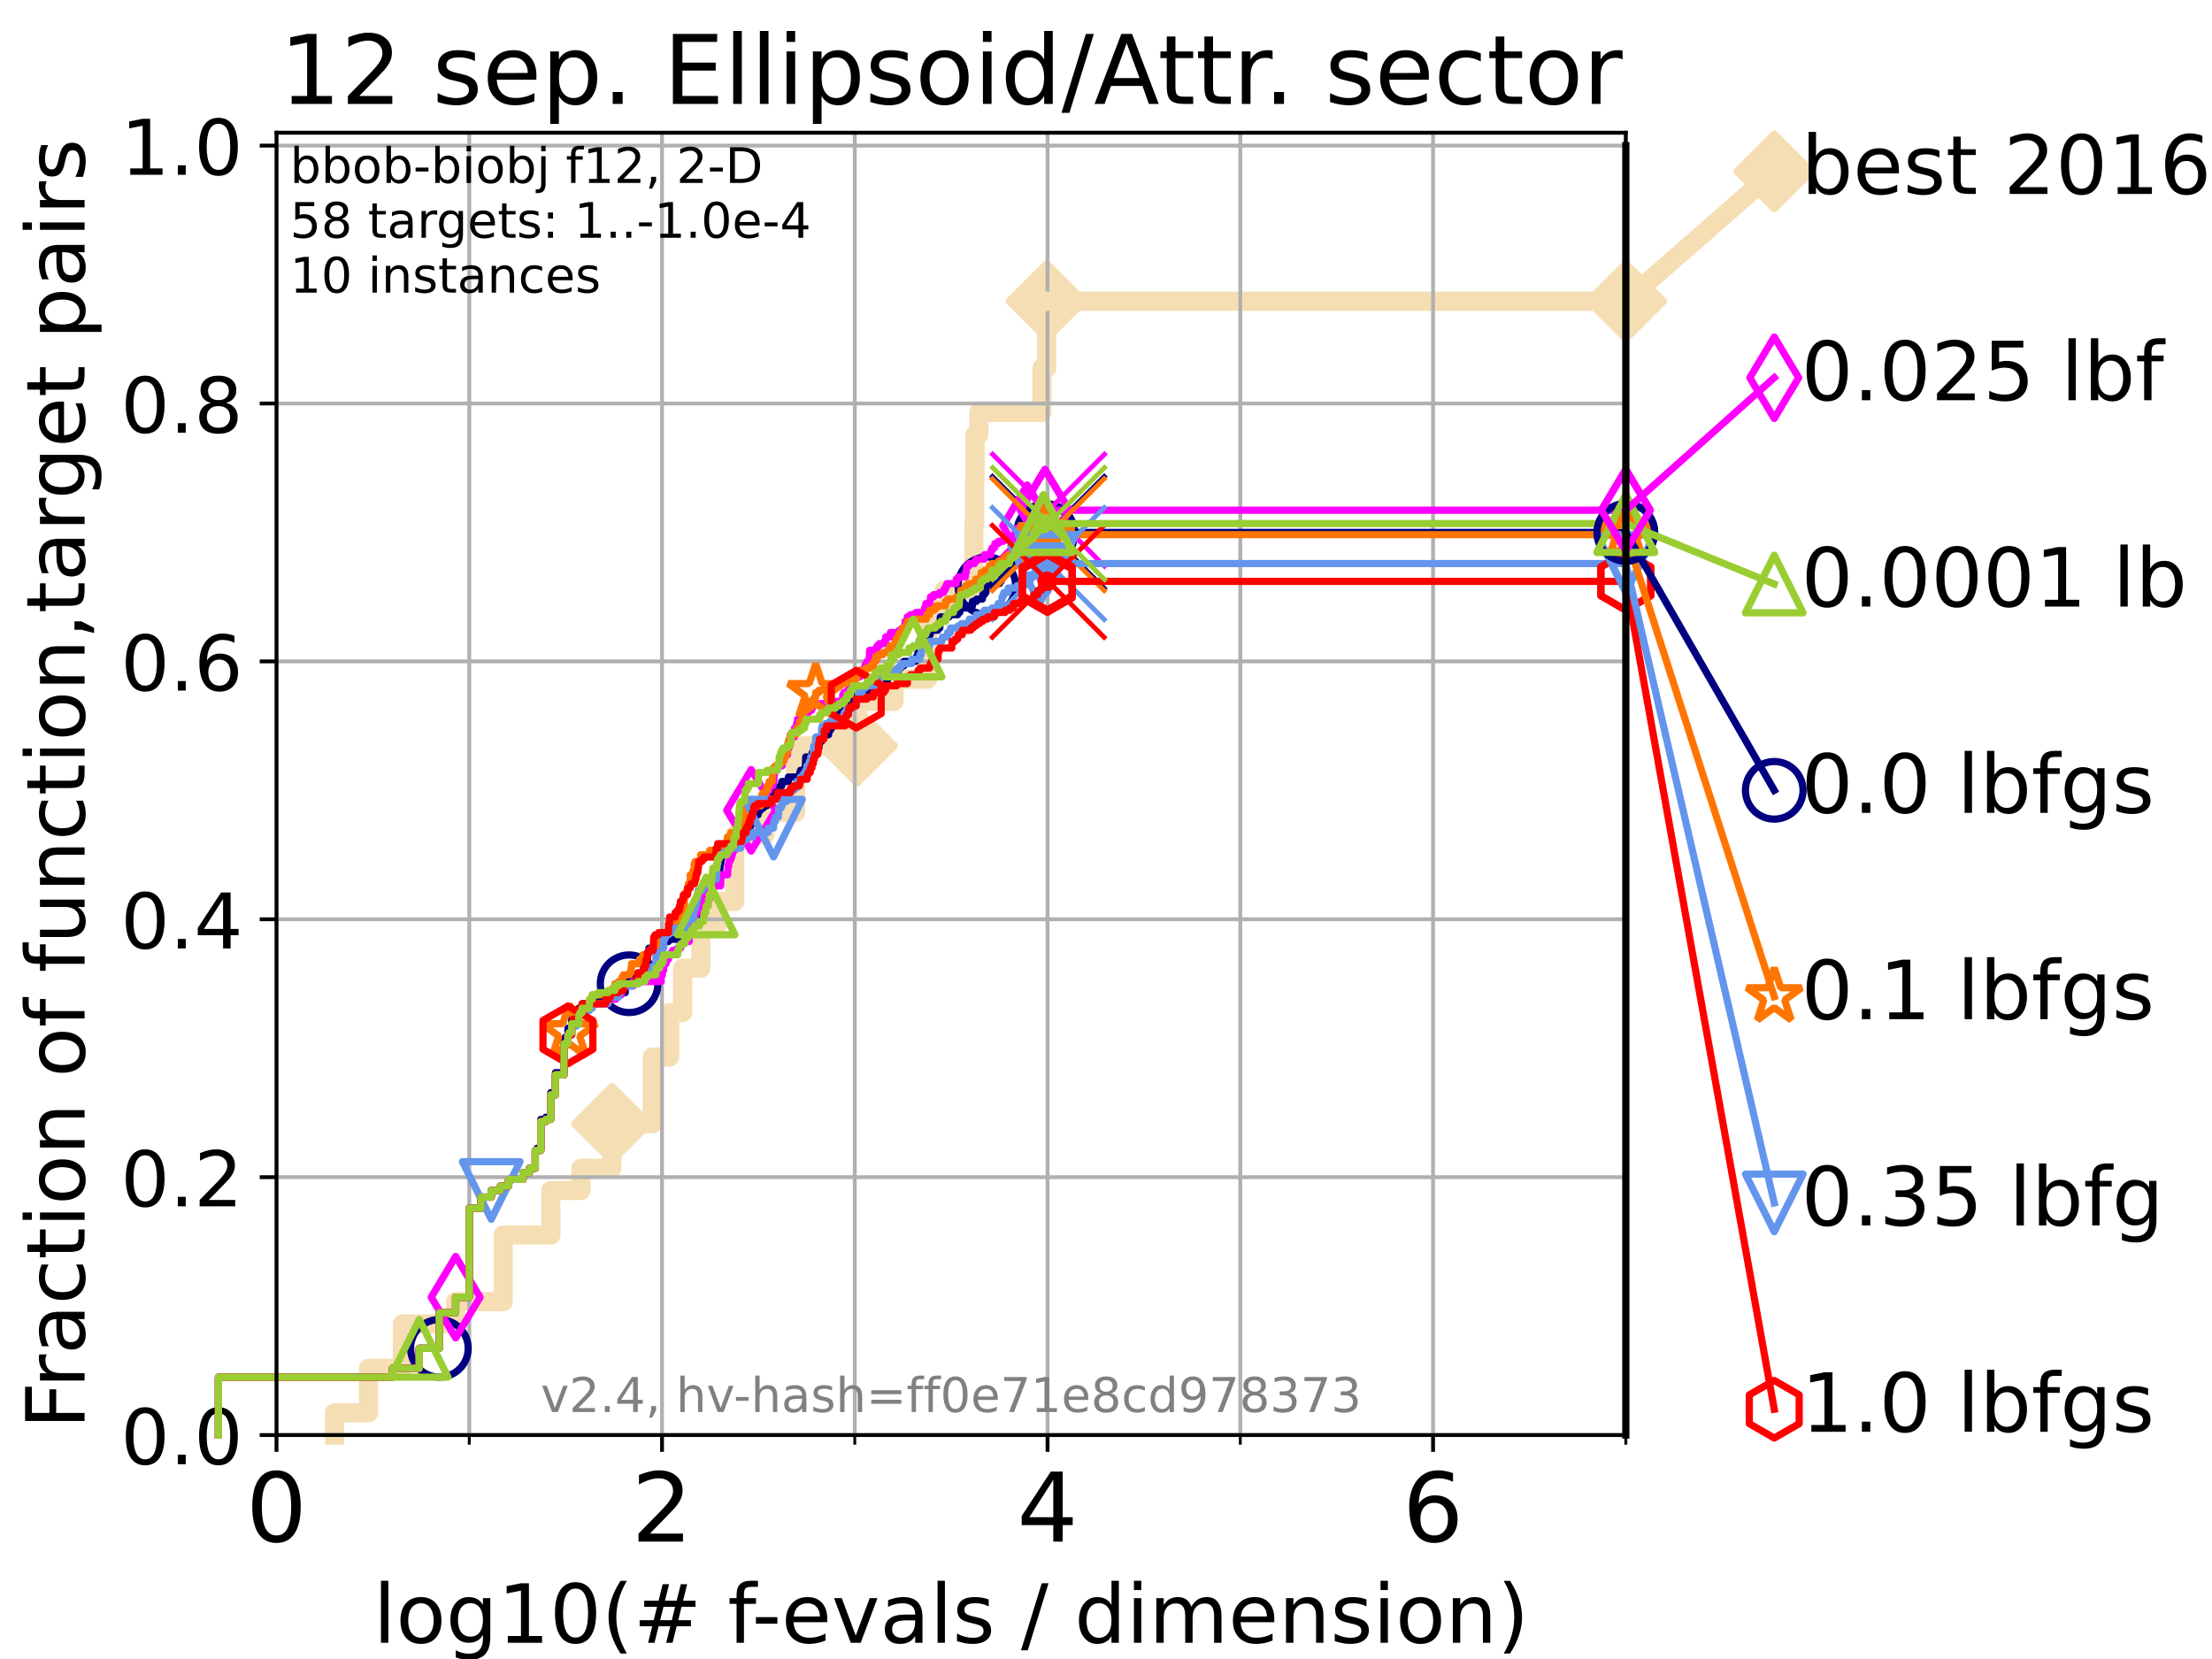 <?xml version="1.0" encoding="utf-8" standalone="no"?>
<!DOCTYPE svg PUBLIC "-//W3C//DTD SVG 1.1//EN"
  "http://www.w3.org/Graphics/SVG/1.1/DTD/svg11.dtd">
<!-- Created with matplotlib (https://matplotlib.org/) -->
<svg height="345.6pt" version="1.1" viewBox="0 0 460.8 345.6" width="460.8pt" xmlns="http://www.w3.org/2000/svg" xmlns:xlink="http://www.w3.org/1999/xlink">
 <defs>
  <style type="text/css">*{stroke-linecap:butt;stroke-linejoin:round;}</style>
 </defs>
 <g id="figure_1">
  <g id="patch_1">
   <path d="M 0 345.6 
L 460.8 345.6 
L 460.8 0 
L 0 0 
z
" style="fill:#ffffff;"/>
  </g>
  <g id="axes_1">
   <g id="patch_2">
    <path d="M 57.6 298.944 
L 338.688 298.944 
L 338.688 27.648 
L 57.6 27.648 
z
" style="fill:#ffffff;"/>
   </g>
   <g id="line2d_1">
    <path d="M 69.688 298.944 
L 69.688 294.313 
L 76.759 294.313 
L 76.759 285.05 
L 83.83 285.05 
L 83.83 275.788 
L 94.921 275.788 
L 94.921 271.157 
L 104.826 271.157 
L 104.826 257.263 
L 114.751 257.263 
L 114.751 248.001 
L 121.037 248.001 
L 121.037 243.37 
L 127.485 243.37 
L 127.485 234.107 
L 135.879 234.107 
L 135.879 220.214 
L 139.494 220.214 
L 139.494 210.951 
L 142.216 210.951 
L 142.216 201.689 
L 145.998 201.689 
L 145.998 192.426 
L 149.557 192.426 
L 149.557 187.795 
L 153.069 187.795 
L 153.069 173.901 
L 159.355 173.901 
L 159.355 169.27 
L 165.732 169.27 
L 165.732 155.377 
L 178.548 155.377 
L 178.548 146.114 
L 186.241 146.114 
L 186.241 141.483 
L 193.235 141.483 
L 193.235 127.589 
L 196.646 127.589 
L 196.646 122.958 
L 202.884 122.958 
L 202.884 109.065 
L 203.043 109.065 
L 203.043 99.802 
L 203.122 99.802 
L 203.122 90.54 
L 203.916 90.54 
L 203.916 85.909 
L 217.059 85.909 
L 217.059 76.646 
L 218.045 76.646 
L 218.045 62.753 
L 338.688 62.753 
" style="fill:none;stroke:#f5deb3;stroke-linecap:square;stroke-width:4;"/>
   </g>
   <g id="line2d_2">
    <defs>
     <path d="M 0 7.778 
L 7.778 0 
L 0 -7.778 
L -7.778 0 
z
" id="m5f251f1cdd" style="stroke:#f5deb3;stroke-linejoin:miter;stroke-width:1.5;"/>
    </defs>
    <g>
     <use style="fill:#f5deb3;stroke:#f5deb3;stroke-linejoin:miter;stroke-width:1.5;" x="127.485" xlink:href="#m5f251f1cdd" y="234.107"/>
     <use style="fill:#f5deb3;stroke:#f5deb3;stroke-linejoin:miter;stroke-width:1.5;" x="178.548" xlink:href="#m5f251f1cdd" y="155.377"/>
     <use style="fill:#f5deb3;stroke:#f5deb3;stroke-linejoin:miter;stroke-width:1.5;" x="218.045" xlink:href="#m5f251f1cdd" y="62.753"/>
     <use style="fill:#f5deb3;stroke:#f5deb3;stroke-linejoin:miter;stroke-width:1.5;" x="218.045" xlink:href="#m5f251f1cdd" y="62.753"/>
     <use style="fill:#f5deb3;stroke:#f5deb3;stroke-linejoin:miter;stroke-width:1.5;" x="338.688" xlink:href="#m5f251f1cdd" y="62.753"/>
    </g>
   </g>
   <g id="line2d_3">
    <path style="fill:none;stroke:#f5deb3;stroke-linecap:square;stroke-width:4;"/>
    <g/>
   </g>
   <g id="line2d_4">
    <path d="M 338.688 62.753 
L 369.608 35.706 
" style="fill:none;stroke:#f5deb3;stroke-linecap:square;stroke-width:4;"/>
    <g>
     <use style="fill:#f5deb3;stroke:#f5deb3;stroke-linejoin:miter;stroke-width:1.5;" x="338.688" xlink:href="#m5f251f1cdd" y="62.753"/>
     <use style="fill:#f5deb3;stroke:#f5deb3;stroke-linejoin:miter;stroke-width:1.5;" x="369.608" xlink:href="#m5f251f1cdd" y="35.706"/>
    </g>
   </g>
   <g id="matplotlib.axis_1">
    <g id="xtick_1">
     <g id="line2d_5">
      <path clip-path="url(#p984c2654ec)" d="M 57.6 298.944 
L 57.6 27.648 
" style="fill:none;stroke:#b0b0b0;stroke-linecap:square;stroke-width:0.8;"/>
     </g>
     <g id="line2d_6">
      <defs>
       <path d="M 0 0 
L 0 3.5 
" id="m4550ef72ac" style="stroke:#000000;stroke-width:0.8;"/>
      </defs>
      <g>
       <use style="stroke:#000000;stroke-width:0.8;" x="57.6" xlink:href="#m4550ef72ac" y="298.944"/>
      </g>
     </g>
     <g id="text_1">
      <!-- 0 -->
      <g transform="translate(51.237 321.141)scale(0.2 -0.2)">
       <defs>
        <path d="M 31.781 66.406 
Q 24.172 66.406 20.328 58.906 
Q 16.5 51.422 16.5 36.375 
Q 16.5 21.391 20.328 13.891 
Q 24.172 6.391 31.781 6.391 
Q 39.453 6.391 43.281 13.891 
Q 47.125 21.391 47.125 36.375 
Q 47.125 51.422 43.281 58.906 
Q 39.453 66.406 31.781 66.406 
z
M 31.781 74.219 
Q 44.047 74.219 50.516 64.516 
Q 56.984 54.828 56.984 36.375 
Q 56.984 17.969 50.516 8.266 
Q 44.047 -1.422 31.781 -1.422 
Q 19.531 -1.422 13.062 8.266 
Q 6.594 17.969 6.594 36.375 
Q 6.594 54.828 13.062 64.516 
Q 19.531 74.219 31.781 74.219 
z
" id="DejaVuSans-48"/>
       </defs>
       <use xlink:href="#DejaVuSans-48"/>
      </g>
     </g>
    </g>
    <g id="xtick_2">
     <g id="line2d_7">
      <path clip-path="url(#p984c2654ec)" d="M 137.911 298.944 
L 137.911 27.648 
" style="fill:none;stroke:#b0b0b0;stroke-linecap:square;stroke-width:0.8;"/>
     </g>
     <g id="line2d_8">
      <g>
       <use style="stroke:#000000;stroke-width:0.8;" x="137.911" xlink:href="#m4550ef72ac" y="298.944"/>
      </g>
     </g>
     <g id="text_2">
      <!-- 2 -->
      <g transform="translate(131.548 321.141)scale(0.2 -0.2)">
       <defs>
        <path d="M 19.188 8.297 
L 53.609 8.297 
L 53.609 0 
L 7.328 0 
L 7.328 8.297 
Q 12.938 14.109 22.625 23.891 
Q 32.328 33.688 34.812 36.531 
Q 39.547 41.844 41.422 45.531 
Q 43.312 49.219 43.312 52.781 
Q 43.312 58.594 39.234 62.25 
Q 35.156 65.922 28.609 65.922 
Q 23.969 65.922 18.812 64.312 
Q 13.672 62.703 7.812 59.422 
L 7.812 69.391 
Q 13.766 71.781 18.938 73 
Q 24.125 74.219 28.422 74.219 
Q 39.75 74.219 46.484 68.547 
Q 53.219 62.891 53.219 53.422 
Q 53.219 48.922 51.531 44.891 
Q 49.859 40.875 45.406 35.406 
Q 44.188 33.984 37.641 27.219 
Q 31.109 20.453 19.188 8.297 
z
" id="DejaVuSans-50"/>
       </defs>
       <use xlink:href="#DejaVuSans-50"/>
      </g>
     </g>
    </g>
    <g id="xtick_3">
     <g id="line2d_9">
      <path clip-path="url(#p984c2654ec)" d="M 218.222 298.944 
L 218.222 27.648 
" style="fill:none;stroke:#b0b0b0;stroke-linecap:square;stroke-width:0.8;"/>
     </g>
     <g id="line2d_10">
      <g>
       <use style="stroke:#000000;stroke-width:0.8;" x="218.222" xlink:href="#m4550ef72ac" y="298.944"/>
      </g>
     </g>
     <g id="text_3">
      <!-- 4 -->
      <g transform="translate(211.859 321.141)scale(0.2 -0.2)">
       <defs>
        <path d="M 37.797 64.312 
L 12.891 25.391 
L 37.797 25.391 
z
M 35.203 72.906 
L 47.609 72.906 
L 47.609 25.391 
L 58.016 25.391 
L 58.016 17.188 
L 47.609 17.188 
L 47.609 0 
L 37.797 0 
L 37.797 17.188 
L 4.891 17.188 
L 4.891 26.703 
z
" id="DejaVuSans-52"/>
       </defs>
       <use xlink:href="#DejaVuSans-52"/>
      </g>
     </g>
    </g>
    <g id="xtick_4">
     <g id="line2d_11">
      <path clip-path="url(#p984c2654ec)" d="M 298.533 298.944 
L 298.533 27.648 
" style="fill:none;stroke:#b0b0b0;stroke-linecap:square;stroke-width:0.8;"/>
     </g>
     <g id="line2d_12">
      <g>
       <use style="stroke:#000000;stroke-width:0.8;" x="298.533" xlink:href="#m4550ef72ac" y="298.944"/>
      </g>
     </g>
     <g id="text_4">
      <!-- 6 -->
      <g transform="translate(292.17 321.141)scale(0.2 -0.2)">
       <defs>
        <path d="M 33.016 40.375 
Q 26.375 40.375 22.484 35.828 
Q 18.609 31.297 18.609 23.391 
Q 18.609 15.531 22.484 10.953 
Q 26.375 6.391 33.016 6.391 
Q 39.656 6.391 43.531 10.953 
Q 47.406 15.531 47.406 23.391 
Q 47.406 31.297 43.531 35.828 
Q 39.656 40.375 33.016 40.375 
z
M 52.594 71.297 
L 52.594 62.312 
Q 48.875 64.062 45.094 64.984 
Q 41.312 65.922 37.594 65.922 
Q 27.828 65.922 22.672 59.328 
Q 17.531 52.734 16.797 39.406 
Q 19.672 43.656 24.016 45.922 
Q 28.375 48.188 33.594 48.188 
Q 44.578 48.188 50.953 41.516 
Q 57.328 34.859 57.328 23.391 
Q 57.328 12.156 50.688 5.359 
Q 44.047 -1.422 33.016 -1.422 
Q 20.359 -1.422 13.672 8.266 
Q 6.984 17.969 6.984 36.375 
Q 6.984 53.656 15.188 63.938 
Q 23.391 74.219 37.203 74.219 
Q 40.922 74.219 44.703 73.484 
Q 48.484 72.75 52.594 71.297 
z
" id="DejaVuSans-54"/>
       </defs>
       <use xlink:href="#DejaVuSans-54"/>
      </g>
     </g>
    </g>
    <g id="xtick_5">
     <g id="line2d_13">
      <path clip-path="url(#p984c2654ec)" d="M 97.755 298.944 
L 97.755 27.648 
" style="fill:none;stroke:#b0b0b0;stroke-linecap:square;stroke-width:0.8;"/>
     </g>
     <g id="line2d_14">
      <defs>
       <path d="M 0 0 
L 0 2 
" id="m5fa316c39c" style="stroke:#000000;stroke-width:0.6;"/>
      </defs>
      <g>
       <use style="stroke:#000000;stroke-width:0.6;" x="97.755" xlink:href="#m5fa316c39c" y="298.944"/>
      </g>
     </g>
    </g>
    <g id="xtick_6">
     <g id="line2d_15">
      <path clip-path="url(#p984c2654ec)" d="M 178.066 298.944 
L 178.066 27.648 
" style="fill:none;stroke:#b0b0b0;stroke-linecap:square;stroke-width:0.8;"/>
     </g>
     <g id="line2d_16">
      <g>
       <use style="stroke:#000000;stroke-width:0.6;" x="178.066" xlink:href="#m5fa316c39c" y="298.944"/>
      </g>
     </g>
    </g>
    <g id="xtick_7">
     <g id="line2d_17">
      <path clip-path="url(#p984c2654ec)" d="M 258.377 298.944 
L 258.377 27.648 
" style="fill:none;stroke:#b0b0b0;stroke-linecap:square;stroke-width:0.8;"/>
     </g>
     <g id="line2d_18">
      <g>
       <use style="stroke:#000000;stroke-width:0.6;" x="258.377" xlink:href="#m5fa316c39c" y="298.944"/>
      </g>
     </g>
    </g>
    <g id="xtick_8">
     <g id="line2d_19">
      <path clip-path="url(#p984c2654ec)" d="M 338.688 298.944 
L 338.688 27.648 
" style="fill:none;stroke:#b0b0b0;stroke-linecap:square;stroke-width:0.8;"/>
     </g>
     <g id="line2d_20">
      <g>
       <use style="stroke:#000000;stroke-width:0.6;" x="338.688" xlink:href="#m5fa316c39c" y="298.944"/>
      </g>
     </g>
    </g>
    <g id="text_5">
     <!-- log10(# f-evals / dimension) -->
     <g transform="translate(77.764 342.218)scale(0.17 -0.17)">
      <defs>
       <path d="M 9.422 75.984 
L 18.406 75.984 
L 18.406 0 
L 9.422 0 
z
" id="DejaVuSans-108"/>
       <path d="M 30.609 48.391 
Q 23.391 48.391 19.188 42.75 
Q 14.984 37.109 14.984 27.297 
Q 14.984 17.484 19.156 11.844 
Q 23.344 6.203 30.609 6.203 
Q 37.797 6.203 41.984 11.859 
Q 46.188 17.531 46.188 27.297 
Q 46.188 37.016 41.984 42.703 
Q 37.797 48.391 30.609 48.391 
z
M 30.609 56 
Q 42.328 56 49.016 48.375 
Q 55.719 40.766 55.719 27.297 
Q 55.719 13.875 49.016 6.219 
Q 42.328 -1.422 30.609 -1.422 
Q 18.844 -1.422 12.172 6.219 
Q 5.516 13.875 5.516 27.297 
Q 5.516 40.766 12.172 48.375 
Q 18.844 56 30.609 56 
z
" id="DejaVuSans-111"/>
       <path d="M 45.406 27.984 
Q 45.406 37.75 41.375 43.109 
Q 37.359 48.484 30.078 48.484 
Q 22.859 48.484 18.828 43.109 
Q 14.797 37.75 14.797 27.984 
Q 14.797 18.266 18.828 12.891 
Q 22.859 7.516 30.078 7.516 
Q 37.359 7.516 41.375 12.891 
Q 45.406 18.266 45.406 27.984 
z
M 54.391 6.781 
Q 54.391 -7.172 48.188 -13.984 
Q 42 -20.797 29.203 -20.797 
Q 24.469 -20.797 20.266 -20.094 
Q 16.062 -19.391 12.109 -17.922 
L 12.109 -9.188 
Q 16.062 -11.328 19.922 -12.344 
Q 23.781 -13.375 27.781 -13.375 
Q 36.625 -13.375 41.016 -8.766 
Q 45.406 -4.156 45.406 5.172 
L 45.406 9.625 
Q 42.625 4.781 38.281 2.391 
Q 33.938 0 27.875 0 
Q 17.828 0 11.672 7.656 
Q 5.516 15.328 5.516 27.984 
Q 5.516 40.672 11.672 48.328 
Q 17.828 56 27.875 56 
Q 33.938 56 38.281 53.609 
Q 42.625 51.219 45.406 46.391 
L 45.406 54.688 
L 54.391 54.688 
z
" id="DejaVuSans-103"/>
       <path d="M 12.406 8.297 
L 28.516 8.297 
L 28.516 63.922 
L 10.984 60.406 
L 10.984 69.391 
L 28.422 72.906 
L 38.281 72.906 
L 38.281 8.297 
L 54.391 8.297 
L 54.391 0 
L 12.406 0 
z
" id="DejaVuSans-49"/>
       <path d="M 31 75.875 
Q 24.469 64.656 21.281 53.656 
Q 18.109 42.672 18.109 31.391 
Q 18.109 20.125 21.312 9.062 
Q 24.516 -2 31 -13.188 
L 23.188 -13.188 
Q 15.875 -1.703 12.234 9.375 
Q 8.594 20.453 8.594 31.391 
Q 8.594 42.281 12.203 53.312 
Q 15.828 64.359 23.188 75.875 
z
" id="DejaVuSans-40"/>
       <path d="M 51.125 44 
L 36.922 44 
L 32.812 27.688 
L 47.125 27.688 
z
M 43.797 71.781 
L 38.719 51.516 
L 52.984 51.516 
L 58.109 71.781 
L 65.922 71.781 
L 60.891 51.516 
L 76.125 51.516 
L 76.125 44 
L 58.984 44 
L 54.984 27.688 
L 70.516 27.688 
L 70.516 20.219 
L 53.078 20.219 
L 48 0 
L 40.188 0 
L 45.219 20.219 
L 30.906 20.219 
L 25.875 0 
L 18.016 0 
L 23.094 20.219 
L 7.719 20.219 
L 7.719 27.688 
L 24.906 27.688 
L 29 44 
L 13.281 44 
L 13.281 51.516 
L 30.906 51.516 
L 35.891 71.781 
z
" id="DejaVuSans-35"/>
       <path id="DejaVuSans-32"/>
       <path d="M 37.109 75.984 
L 37.109 68.5 
L 28.516 68.5 
Q 23.688 68.5 21.797 66.547 
Q 19.922 64.594 19.922 59.516 
L 19.922 54.688 
L 34.719 54.688 
L 34.719 47.703 
L 19.922 47.703 
L 19.922 0 
L 10.891 0 
L 10.891 47.703 
L 2.297 47.703 
L 2.297 54.688 
L 10.891 54.688 
L 10.891 58.5 
Q 10.891 67.625 15.141 71.797 
Q 19.391 75.984 28.609 75.984 
z
" id="DejaVuSans-102"/>
       <path d="M 4.891 31.391 
L 31.203 31.391 
L 31.203 23.391 
L 4.891 23.391 
z
" id="DejaVuSans-45"/>
       <path d="M 56.203 29.594 
L 56.203 25.203 
L 14.891 25.203 
Q 15.484 15.922 20.484 11.062 
Q 25.484 6.203 34.422 6.203 
Q 39.594 6.203 44.453 7.469 
Q 49.312 8.734 54.109 11.281 
L 54.109 2.781 
Q 49.266 0.734 44.188 -0.344 
Q 39.109 -1.422 33.891 -1.422 
Q 20.797 -1.422 13.156 6.188 
Q 5.516 13.812 5.516 26.812 
Q 5.516 40.234 12.766 48.109 
Q 20.016 56 32.328 56 
Q 43.359 56 49.781 48.891 
Q 56.203 41.797 56.203 29.594 
z
M 47.219 32.234 
Q 47.125 39.594 43.094 43.984 
Q 39.062 48.391 32.422 48.391 
Q 24.906 48.391 20.391 44.141 
Q 15.875 39.891 15.188 32.172 
z
" id="DejaVuSans-101"/>
       <path d="M 2.984 54.688 
L 12.5 54.688 
L 29.594 8.797 
L 46.688 54.688 
L 56.203 54.688 
L 35.688 0 
L 23.484 0 
z
" id="DejaVuSans-118"/>
       <path d="M 34.281 27.484 
Q 23.391 27.484 19.188 25 
Q 14.984 22.516 14.984 16.5 
Q 14.984 11.719 18.141 8.906 
Q 21.297 6.109 26.703 6.109 
Q 34.188 6.109 38.703 11.406 
Q 43.219 16.703 43.219 25.484 
L 43.219 27.484 
z
M 52.203 31.203 
L 52.203 0 
L 43.219 0 
L 43.219 8.297 
Q 40.141 3.328 35.547 0.953 
Q 30.953 -1.422 24.312 -1.422 
Q 15.922 -1.422 10.953 3.297 
Q 6 8.016 6 15.922 
Q 6 25.141 12.172 29.828 
Q 18.359 34.516 30.609 34.516 
L 43.219 34.516 
L 43.219 35.406 
Q 43.219 41.609 39.141 45 
Q 35.062 48.391 27.688 48.391 
Q 23 48.391 18.547 47.266 
Q 14.109 46.141 10.016 43.891 
L 10.016 52.203 
Q 14.938 54.109 19.578 55.047 
Q 24.219 56 28.609 56 
Q 40.484 56 46.344 49.844 
Q 52.203 43.703 52.203 31.203 
z
" id="DejaVuSans-97"/>
       <path d="M 44.281 53.078 
L 44.281 44.578 
Q 40.484 46.531 36.375 47.5 
Q 32.281 48.484 27.875 48.484 
Q 21.188 48.484 17.844 46.438 
Q 14.5 44.391 14.5 40.281 
Q 14.5 37.156 16.891 35.375 
Q 19.281 33.594 26.516 31.984 
L 29.594 31.297 
Q 39.156 29.25 43.188 25.516 
Q 47.219 21.781 47.219 15.094 
Q 47.219 7.469 41.188 3.016 
Q 35.156 -1.422 24.609 -1.422 
Q 20.219 -1.422 15.453 -0.562 
Q 10.688 0.297 5.422 2 
L 5.422 11.281 
Q 10.406 8.688 15.234 7.391 
Q 20.062 6.109 24.812 6.109 
Q 31.156 6.109 34.562 8.281 
Q 37.984 10.453 37.984 14.406 
Q 37.984 18.062 35.516 20.016 
Q 33.062 21.969 24.703 23.781 
L 21.578 24.516 
Q 13.234 26.266 9.516 29.906 
Q 5.812 33.547 5.812 39.891 
Q 5.812 47.609 11.281 51.797 
Q 16.75 56 26.812 56 
Q 31.781 56 36.172 55.266 
Q 40.578 54.547 44.281 53.078 
z
" id="DejaVuSans-115"/>
       <path d="M 25.391 72.906 
L 33.688 72.906 
L 8.297 -9.281 
L 0 -9.281 
z
" id="DejaVuSans-47"/>
       <path d="M 45.406 46.391 
L 45.406 75.984 
L 54.391 75.984 
L 54.391 0 
L 45.406 0 
L 45.406 8.203 
Q 42.578 3.328 38.25 0.953 
Q 33.938 -1.422 27.875 -1.422 
Q 17.969 -1.422 11.734 6.484 
Q 5.516 14.406 5.516 27.297 
Q 5.516 40.188 11.734 48.094 
Q 17.969 56 27.875 56 
Q 33.938 56 38.25 53.625 
Q 42.578 51.266 45.406 46.391 
z
M 14.797 27.297 
Q 14.797 17.391 18.875 11.75 
Q 22.953 6.109 30.078 6.109 
Q 37.203 6.109 41.297 11.75 
Q 45.406 17.391 45.406 27.297 
Q 45.406 37.203 41.297 42.844 
Q 37.203 48.484 30.078 48.484 
Q 22.953 48.484 18.875 42.844 
Q 14.797 37.203 14.797 27.297 
z
" id="DejaVuSans-100"/>
       <path d="M 9.422 54.688 
L 18.406 54.688 
L 18.406 0 
L 9.422 0 
z
M 9.422 75.984 
L 18.406 75.984 
L 18.406 64.594 
L 9.422 64.594 
z
" id="DejaVuSans-105"/>
       <path d="M 52 44.188 
Q 55.375 50.25 60.062 53.125 
Q 64.75 56 71.094 56 
Q 79.641 56 84.281 50.016 
Q 88.922 44.047 88.922 33.016 
L 88.922 0 
L 79.891 0 
L 79.891 32.719 
Q 79.891 40.578 77.094 44.375 
Q 74.312 48.188 68.609 48.188 
Q 61.625 48.188 57.562 43.547 
Q 53.516 38.922 53.516 30.906 
L 53.516 0 
L 44.484 0 
L 44.484 32.719 
Q 44.484 40.625 41.703 44.406 
Q 38.922 48.188 33.109 48.188 
Q 26.219 48.188 22.156 43.531 
Q 18.109 38.875 18.109 30.906 
L 18.109 0 
L 9.078 0 
L 9.078 54.688 
L 18.109 54.688 
L 18.109 46.188 
Q 21.188 51.219 25.484 53.609 
Q 29.781 56 35.688 56 
Q 41.656 56 45.828 52.969 
Q 50 49.953 52 44.188 
z
" id="DejaVuSans-109"/>
       <path d="M 54.891 33.016 
L 54.891 0 
L 45.906 0 
L 45.906 32.719 
Q 45.906 40.484 42.875 44.328 
Q 39.844 48.188 33.797 48.188 
Q 26.516 48.188 22.312 43.547 
Q 18.109 38.922 18.109 30.906 
L 18.109 0 
L 9.078 0 
L 9.078 54.688 
L 18.109 54.688 
L 18.109 46.188 
Q 21.344 51.125 25.703 53.562 
Q 30.078 56 35.797 56 
Q 45.219 56 50.047 50.172 
Q 54.891 44.344 54.891 33.016 
z
" id="DejaVuSans-110"/>
       <path d="M 8.016 75.875 
L 15.828 75.875 
Q 23.141 64.359 26.781 53.312 
Q 30.422 42.281 30.422 31.391 
Q 30.422 20.453 26.781 9.375 
Q 23.141 -1.703 15.828 -13.188 
L 8.016 -13.188 
Q 14.5 -2 17.703 9.062 
Q 20.906 20.125 20.906 31.391 
Q 20.906 42.672 17.703 53.656 
Q 14.5 64.656 8.016 75.875 
z
" id="DejaVuSans-41"/>
      </defs>
      <use xlink:href="#DejaVuSans-108"/>
      <use x="27.783" xlink:href="#DejaVuSans-111"/>
      <use x="88.965" xlink:href="#DejaVuSans-103"/>
      <use x="152.441" xlink:href="#DejaVuSans-49"/>
      <use x="216.064" xlink:href="#DejaVuSans-48"/>
      <use x="279.688" xlink:href="#DejaVuSans-40"/>
      <use x="318.701" xlink:href="#DejaVuSans-35"/>
      <use x="402.49" xlink:href="#DejaVuSans-32"/>
      <use x="434.277" xlink:href="#DejaVuSans-102"/>
      <use x="463.982" xlink:href="#DejaVuSans-45"/>
      <use x="500.066" xlink:href="#DejaVuSans-101"/>
      <use x="561.59" xlink:href="#DejaVuSans-118"/>
      <use x="620.77" xlink:href="#DejaVuSans-97"/>
      <use x="682.049" xlink:href="#DejaVuSans-108"/>
      <use x="709.832" xlink:href="#DejaVuSans-115"/>
      <use x="761.932" xlink:href="#DejaVuSans-32"/>
      <use x="793.719" xlink:href="#DejaVuSans-47"/>
      <use x="827.41" xlink:href="#DejaVuSans-32"/>
      <use x="859.197" xlink:href="#DejaVuSans-100"/>
      <use x="922.674" xlink:href="#DejaVuSans-105"/>
      <use x="950.457" xlink:href="#DejaVuSans-109"/>
      <use x="1047.869" xlink:href="#DejaVuSans-101"/>
      <use x="1109.393" xlink:href="#DejaVuSans-110"/>
      <use x="1172.771" xlink:href="#DejaVuSans-115"/>
      <use x="1224.871" xlink:href="#DejaVuSans-105"/>
      <use x="1252.654" xlink:href="#DejaVuSans-111"/>
      <use x="1313.836" xlink:href="#DejaVuSans-110"/>
      <use x="1377.215" xlink:href="#DejaVuSans-41"/>
     </g>
    </g>
   </g>
   <g id="matplotlib.axis_2">
    <g id="ytick_1">
     <g id="line2d_21">
      <path clip-path="url(#p984c2654ec)" d="M 57.6 298.944 
L 338.688 298.944 
" style="fill:none;stroke:#b0b0b0;stroke-linecap:square;stroke-width:0.8;"/>
     </g>
     <g id="line2d_22">
      <defs>
       <path d="M 0 0 
L -3.5 0 
" id="me17003c36f" style="stroke:#000000;stroke-width:0.8;"/>
      </defs>
      <g>
       <use style="stroke:#000000;stroke-width:0.8;" x="57.6" xlink:href="#me17003c36f" y="298.944"/>
      </g>
     </g>
     <g id="text_6">
      <!-- 0.0 -->
      <g transform="translate(25.155 305.023)scale(0.16 -0.16)">
       <defs>
        <path d="M 10.688 12.406 
L 21 12.406 
L 21 0 
L 10.688 0 
z
" id="DejaVuSans-46"/>
       </defs>
       <use xlink:href="#DejaVuSans-48"/>
       <use x="63.623" xlink:href="#DejaVuSans-46"/>
       <use x="95.41" xlink:href="#DejaVuSans-48"/>
      </g>
     </g>
    </g>
    <g id="ytick_2">
     <g id="line2d_23">
      <path clip-path="url(#p984c2654ec)" d="M 57.6 245.222 
L 338.688 245.222 
" style="fill:none;stroke:#b0b0b0;stroke-linecap:square;stroke-width:0.8;"/>
     </g>
     <g id="line2d_24">
      <g>
       <use style="stroke:#000000;stroke-width:0.8;" x="57.6" xlink:href="#me17003c36f" y="245.222"/>
      </g>
     </g>
     <g id="text_7">
      <!-- 0.2 -->
      <g transform="translate(25.155 251.301)scale(0.16 -0.16)">
       <use xlink:href="#DejaVuSans-48"/>
       <use x="63.623" xlink:href="#DejaVuSans-46"/>
       <use x="95.41" xlink:href="#DejaVuSans-50"/>
      </g>
     </g>
    </g>
    <g id="ytick_3">
     <g id="line2d_25">
      <path clip-path="url(#p984c2654ec)" d="M 57.6 191.5 
L 338.688 191.5 
" style="fill:none;stroke:#b0b0b0;stroke-linecap:square;stroke-width:0.8;"/>
     </g>
     <g id="line2d_26">
      <g>
       <use style="stroke:#000000;stroke-width:0.8;" x="57.6" xlink:href="#me17003c36f" y="191.5"/>
      </g>
     </g>
     <g id="text_8">
      <!-- 0.4 -->
      <g transform="translate(25.155 197.579)scale(0.16 -0.16)">
       <use xlink:href="#DejaVuSans-48"/>
       <use x="63.623" xlink:href="#DejaVuSans-46"/>
       <use x="95.41" xlink:href="#DejaVuSans-52"/>
      </g>
     </g>
    </g>
    <g id="ytick_4">
     <g id="line2d_27">
      <path clip-path="url(#p984c2654ec)" d="M 57.6 137.778 
L 338.688 137.778 
" style="fill:none;stroke:#b0b0b0;stroke-linecap:square;stroke-width:0.8;"/>
     </g>
     <g id="line2d_28">
      <g>
       <use style="stroke:#000000;stroke-width:0.8;" x="57.6" xlink:href="#me17003c36f" y="137.778"/>
      </g>
     </g>
     <g id="text_9">
      <!-- 0.6 -->
      <g transform="translate(25.155 143.857)scale(0.16 -0.16)">
       <use xlink:href="#DejaVuSans-48"/>
       <use x="63.623" xlink:href="#DejaVuSans-46"/>
       <use x="95.41" xlink:href="#DejaVuSans-54"/>
      </g>
     </g>
    </g>
    <g id="ytick_5">
     <g id="line2d_29">
      <path clip-path="url(#p984c2654ec)" d="M 57.6 84.056 
L 338.688 84.056 
" style="fill:none;stroke:#b0b0b0;stroke-linecap:square;stroke-width:0.8;"/>
     </g>
     <g id="line2d_30">
      <g>
       <use style="stroke:#000000;stroke-width:0.8;" x="57.6" xlink:href="#me17003c36f" y="84.056"/>
      </g>
     </g>
     <g id="text_10">
      <!-- 0.8 -->
      <g transform="translate(25.155 90.135)scale(0.16 -0.16)">
       <defs>
        <path d="M 31.781 34.625 
Q 24.75 34.625 20.719 30.859 
Q 16.703 27.094 16.703 20.516 
Q 16.703 13.922 20.719 10.156 
Q 24.75 6.391 31.781 6.391 
Q 38.812 6.391 42.859 10.172 
Q 46.922 13.969 46.922 20.516 
Q 46.922 27.094 42.891 30.859 
Q 38.875 34.625 31.781 34.625 
z
M 21.922 38.812 
Q 15.578 40.375 12.031 44.719 
Q 8.5 49.078 8.5 55.328 
Q 8.5 64.062 14.719 69.141 
Q 20.953 74.219 31.781 74.219 
Q 42.672 74.219 48.875 69.141 
Q 55.078 64.062 55.078 55.328 
Q 55.078 49.078 51.531 44.719 
Q 48 40.375 41.703 38.812 
Q 48.828 37.156 52.797 32.312 
Q 56.781 27.484 56.781 20.516 
Q 56.781 9.906 50.312 4.234 
Q 43.844 -1.422 31.781 -1.422 
Q 19.734 -1.422 13.25 4.234 
Q 6.781 9.906 6.781 20.516 
Q 6.781 27.484 10.781 32.312 
Q 14.797 37.156 21.922 38.812 
z
M 18.312 54.391 
Q 18.312 48.734 21.844 45.562 
Q 25.391 42.391 31.781 42.391 
Q 38.141 42.391 41.719 45.562 
Q 45.312 48.734 45.312 54.391 
Q 45.312 60.062 41.719 63.234 
Q 38.141 66.406 31.781 66.406 
Q 25.391 66.406 21.844 63.234 
Q 18.312 60.062 18.312 54.391 
z
" id="DejaVuSans-56"/>
       </defs>
       <use xlink:href="#DejaVuSans-48"/>
       <use x="63.623" xlink:href="#DejaVuSans-46"/>
       <use x="95.41" xlink:href="#DejaVuSans-56"/>
      </g>
     </g>
    </g>
    <g id="ytick_6">
     <g id="line2d_31">
      <path clip-path="url(#p984c2654ec)" d="M 57.6 30.334 
L 338.688 30.334 
" style="fill:none;stroke:#b0b0b0;stroke-linecap:square;stroke-width:0.8;"/>
     </g>
     <g id="line2d_32">
      <g>
       <use style="stroke:#000000;stroke-width:0.8;" x="57.6" xlink:href="#me17003c36f" y="30.334"/>
      </g>
     </g>
     <g id="text_11">
      <!-- 1.0 -->
      <g transform="translate(25.155 36.413)scale(0.16 -0.16)">
       <use xlink:href="#DejaVuSans-49"/>
       <use x="63.623" xlink:href="#DejaVuSans-46"/>
       <use x="95.41" xlink:href="#DejaVuSans-48"/>
      </g>
     </g>
    </g>
    <g id="text_12">
     <!-- Fraction of function,target pairs -->
     <g transform="translate(17.62 297.681)rotate(-90)scale(0.17 -0.17)">
      <defs>
       <path d="M 9.812 72.906 
L 51.703 72.906 
L 51.703 64.594 
L 19.672 64.594 
L 19.672 43.109 
L 48.578 43.109 
L 48.578 34.812 
L 19.672 34.812 
L 19.672 0 
L 9.812 0 
z
" id="DejaVuSans-70"/>
       <path d="M 41.109 46.297 
Q 39.594 47.172 37.812 47.578 
Q 36.031 48 33.891 48 
Q 26.266 48 22.188 43.047 
Q 18.109 38.094 18.109 28.812 
L 18.109 0 
L 9.078 0 
L 9.078 54.688 
L 18.109 54.688 
L 18.109 46.188 
Q 20.953 51.172 25.484 53.578 
Q 30.031 56 36.531 56 
Q 37.453 56 38.578 55.875 
Q 39.703 55.766 41.062 55.516 
z
" id="DejaVuSans-114"/>
       <path d="M 48.781 52.594 
L 48.781 44.188 
Q 44.969 46.297 41.141 47.344 
Q 37.312 48.391 33.406 48.391 
Q 24.656 48.391 19.812 42.844 
Q 14.984 37.312 14.984 27.297 
Q 14.984 17.281 19.812 11.734 
Q 24.656 6.203 33.406 6.203 
Q 37.312 6.203 41.141 7.25 
Q 44.969 8.297 48.781 10.406 
L 48.781 2.094 
Q 45.016 0.344 40.984 -0.531 
Q 36.969 -1.422 32.422 -1.422 
Q 20.062 -1.422 12.781 6.344 
Q 5.516 14.109 5.516 27.297 
Q 5.516 40.672 12.859 48.328 
Q 20.219 56 33.016 56 
Q 37.156 56 41.109 55.141 
Q 45.062 54.297 48.781 52.594 
z
" id="DejaVuSans-99"/>
       <path d="M 18.312 70.219 
L 18.312 54.688 
L 36.812 54.688 
L 36.812 47.703 
L 18.312 47.703 
L 18.312 18.016 
Q 18.312 11.328 20.141 9.422 
Q 21.969 7.516 27.594 7.516 
L 36.812 7.516 
L 36.812 0 
L 27.594 0 
Q 17.188 0 13.234 3.875 
Q 9.281 7.766 9.281 18.016 
L 9.281 47.703 
L 2.688 47.703 
L 2.688 54.688 
L 9.281 54.688 
L 9.281 70.219 
z
" id="DejaVuSans-116"/>
       <path d="M 8.5 21.578 
L 8.5 54.688 
L 17.484 54.688 
L 17.484 21.922 
Q 17.484 14.156 20.5 10.266 
Q 23.531 6.391 29.594 6.391 
Q 36.859 6.391 41.078 11.031 
Q 45.312 15.672 45.312 23.688 
L 45.312 54.688 
L 54.297 54.688 
L 54.297 0 
L 45.312 0 
L 45.312 8.406 
Q 42.047 3.422 37.719 1 
Q 33.406 -1.422 27.688 -1.422 
Q 18.266 -1.422 13.375 4.438 
Q 8.5 10.297 8.5 21.578 
z
M 31.109 56 
z
" id="DejaVuSans-117"/>
       <path d="M 11.719 12.406 
L 22.016 12.406 
L 22.016 4 
L 14.016 -11.625 
L 7.719 -11.625 
L 11.719 4 
z
" id="DejaVuSans-44"/>
       <path d="M 18.109 8.203 
L 18.109 -20.797 
L 9.078 -20.797 
L 9.078 54.688 
L 18.109 54.688 
L 18.109 46.391 
Q 20.953 51.266 25.266 53.625 
Q 29.594 56 35.594 56 
Q 45.562 56 51.781 48.094 
Q 58.016 40.188 58.016 27.297 
Q 58.016 14.406 51.781 6.484 
Q 45.562 -1.422 35.594 -1.422 
Q 29.594 -1.422 25.266 0.953 
Q 20.953 3.328 18.109 8.203 
z
M 48.688 27.297 
Q 48.688 37.203 44.609 42.844 
Q 40.531 48.484 33.406 48.484 
Q 26.266 48.484 22.188 42.844 
Q 18.109 37.203 18.109 27.297 
Q 18.109 17.391 22.188 11.75 
Q 26.266 6.109 33.406 6.109 
Q 40.531 6.109 44.609 11.75 
Q 48.688 17.391 48.688 27.297 
z
" id="DejaVuSans-112"/>
      </defs>
      <use xlink:href="#DejaVuSans-70"/>
      <use x="50.27" xlink:href="#DejaVuSans-114"/>
      <use x="91.383" xlink:href="#DejaVuSans-97"/>
      <use x="152.662" xlink:href="#DejaVuSans-99"/>
      <use x="207.643" xlink:href="#DejaVuSans-116"/>
      <use x="246.852" xlink:href="#DejaVuSans-105"/>
      <use x="274.635" xlink:href="#DejaVuSans-111"/>
      <use x="335.816" xlink:href="#DejaVuSans-110"/>
      <use x="399.195" xlink:href="#DejaVuSans-32"/>
      <use x="430.982" xlink:href="#DejaVuSans-111"/>
      <use x="492.164" xlink:href="#DejaVuSans-102"/>
      <use x="527.369" xlink:href="#DejaVuSans-32"/>
      <use x="559.156" xlink:href="#DejaVuSans-102"/>
      <use x="594.361" xlink:href="#DejaVuSans-117"/>
      <use x="657.74" xlink:href="#DejaVuSans-110"/>
      <use x="721.119" xlink:href="#DejaVuSans-99"/>
      <use x="776.1" xlink:href="#DejaVuSans-116"/>
      <use x="815.309" xlink:href="#DejaVuSans-105"/>
      <use x="843.092" xlink:href="#DejaVuSans-111"/>
      <use x="904.273" xlink:href="#DejaVuSans-110"/>
      <use x="967.652" xlink:href="#DejaVuSans-44"/>
      <use x="999.439" xlink:href="#DejaVuSans-116"/>
      <use x="1038.648" xlink:href="#DejaVuSans-97"/>
      <use x="1099.928" xlink:href="#DejaVuSans-114"/>
      <use x="1139.291" xlink:href="#DejaVuSans-103"/>
      <use x="1202.768" xlink:href="#DejaVuSans-101"/>
      <use x="1264.291" xlink:href="#DejaVuSans-116"/>
      <use x="1303.5" xlink:href="#DejaVuSans-32"/>
      <use x="1335.287" xlink:href="#DejaVuSans-112"/>
      <use x="1398.764" xlink:href="#DejaVuSans-97"/>
      <use x="1460.043" xlink:href="#DejaVuSans-105"/>
      <use x="1487.826" xlink:href="#DejaVuSans-114"/>
      <use x="1528.939" xlink:href="#DejaVuSans-115"/>
     </g>
    </g>
   </g>
   <g id="line2d_33">
    <defs>
     <path d="M 0 1.5 
C 0.398 1.5 0.779 1.342 1.061 1.061 
C 1.342 0.779 1.5 0.398 1.5 0 
C 1.5 -0.398 1.342 -0.779 1.061 -1.061 
C 0.779 -1.342 0.398 -1.5 0 -1.5 
C -0.398 -1.5 -0.779 -1.342 -1.061 -1.061 
C -1.342 -0.779 -1.5 -0.398 -1.5 0 
C -1.5 0.398 -1.342 0.779 -1.061 1.061 
C -0.779 1.342 -0.398 1.5 0 1.5 
z
" id="m450c3c8879" style="stroke:#f5deb3;"/>
    </defs>
    <g>
     <use style="fill:#f5deb3;stroke:#f5deb3;" x="218.045" xlink:href="#m450c3c8879" y="62.753"/>
     <use style="fill:#f5deb3;stroke:#f5deb3;" x="218.045" xlink:href="#m450c3c8879" y="62.753"/>
    </g>
   </g>
   <g id="line2d_34">
    <defs>
     <path d="M 0 1.5 
C 0.398 1.5 0.779 1.342 1.061 1.061 
C 1.342 0.779 1.5 0.398 1.5 0 
C 1.5 -0.398 1.342 -0.779 1.061 -1.061 
C 0.779 -1.342 0.398 -1.5 0 -1.5 
C -0.398 -1.5 -0.779 -1.342 -1.061 -1.061 
C -1.342 -0.779 -1.5 -0.398 -1.5 0 
C -1.5 0.398 -1.342 0.779 -1.061 1.061 
C -0.779 1.342 -0.398 1.5 0 1.5 
z
" id="m8ba77dc70f" style="stroke:#000080;"/>
    </defs>
    <g>
     <use style="fill:#000080;stroke:#000080;" x="217.829" xlink:href="#m8ba77dc70f" y="110.917"/>
     <use style="fill:#000080;stroke:#000080;" x="217.829" xlink:href="#m8ba77dc70f" y="110.917"/>
    </g>
   </g>
   <g id="line2d_35">
    <path d="M 45.512 298.944 
L 45.512 286.903 
L 81.776 286.903 
L 81.776 285.05 
L 87.33 285.05 
L 87.33 280.882 
L 91.535 280.882 
L 91.535 273.472 
L 94.921 273.472 
L 94.921 270.231 
L 97.755 270.231 
L 97.755 251.706 
L 100.193 251.706 
L 100.193 249.39 
L 102.331 249.39 
L 102.331 248.001 
L 104.235 248.001 
L 104.235 247.075 
L 105.952 247.075 
L 105.952 245.685 
L 108.949 245.685 
L 108.949 244.296 
L 110.274 244.296 
L 110.274 243.37 
L 111.506 243.37 
L 111.506 239.665 
L 111.897 239.665 
L 111.897 239.201 
L 112.656 239.201 
L 112.656 233.181 
L 113.735 233.181 
L 113.735 232.718 
L 114.751 232.718 
L 114.751 227.623 
L 115.711 227.623 
L 115.711 223.455 
L 117.486 223.455 
L 117.486 216.972 
L 117.765 216.972 
L 117.765 216.045 
L 118.31 216.045 
L 118.31 214.193 
L 119.097 214.193 
L 119.097 212.34 
L 119.352 212.34 
L 119.352 211.877 
L 120.572 211.877 
L 120.572 210.025 
L 121.265 210.025 
L 121.265 209.099 
L 124.557 209.099 
L 124.557 208.172 
L 126.674 208.172 
L 126.674 207.246 
L 128.856 207.246 
L 128.856 206.783 
L 130.264 206.783 
L 130.264 205.394 
L 130.665 205.394 
L 130.665 204.931 
L 131.056 204.931 
L 131.056 204.004 
L 132.542 204.004 
L 132.542 203.078 
L 133.578 203.078 
L 133.578 202.615 
L 133.91 202.615 
L 134.019 201.689 
L 134.236 201.689 
L 134.236 201.226 
L 134.556 201.226 
L 134.556 199.836 
L 134.87 199.836 
L 134.87 198.447 
L 135.179 198.447 
L 135.179 197.521 
L 137.469 197.521 
L 137.469 196.594 
L 138.341 196.594 
L 138.341 196.131 
L 139.253 196.131 
L 139.253 195.668 
L 141.307 195.668 
L 141.307 195.205 
L 143.015 195.205 
L 143.015 194.279 
L 143.528 194.279 
L 143.528 193.353 
L 144.087 193.353 
L 144.087 192.889 
L 144.57 192.889 
L 144.57 191.963 
L 145.098 191.963 
L 145.098 191.5 
L 145.61 191.5 
L 145.61 190.574 
L 145.777 190.574 
L 145.777 188.721 
L 145.943 188.721 
L 145.943 188.258 
L 147.267 188.258 
L 147.267 187.332 
L 147.77 187.332 
L 147.77 185.943 
L 148.354 185.943 
L 148.354 185.016 
L 148.639 185.016 
L 148.639 184.09 
L 148.966 184.09 
L 148.966 183.164 
L 149.513 183.164 
L 149.557 181.311 
L 149.955 181.311 
L 150.042 179.922 
L 150.172 179.922 
L 150.172 178.996 
L 150.301 178.996 
L 150.301 178.07 
L 152.014 178.07 
L 152.014 177.143 
L 152.13 177.143 
L 152.13 176.68 
L 152.284 176.68 
L 152.284 175.754 
L 152.436 175.754 
L 152.436 175.291 
L 153.032 175.291 
L 153.032 174.828 
L 153.68 174.828 
L 153.68 173.901 
L 154.167 173.901 
L 154.167 172.975 
L 155.584 172.975 
L 155.584 172.512 
L 155.867 172.512 
L 155.867 172.049 
L 156.418 172.049 
L 156.449 170.196 
L 156.865 170.196 
L 156.865 169.733 
L 157.921 169.733 
L 157.921 168.807 
L 158.439 168.807 
L 158.439 168.344 
L 158.994 168.344 
L 158.994 167.881 
L 159.708 167.881 
L 159.708 167.418 
L 160.03 167.418 
L 160.03 166.492 
L 160.177 166.492 
L 160.177 166.028 
L 161.077 166.028 
L 161.077 165.565 
L 161.42 165.565 
L 161.42 165.102 
L 161.956 165.102 
L 162.065 164.176 
L 162.475 164.176 
L 162.475 163.713 
L 162.875 163.713 
L 162.875 162.787 
L 164.238 162.787 
L 164.238 161.86 
L 166.612 161.86 
L 166.612 160.934 
L 166.763 160.934 
L 166.763 160.471 
L 167.609 160.471 
L 167.609 160.008 
L 167.751 160.008 
L 167.845 157.692 
L 169.201 157.692 
L 169.201 156.766 
L 170.229 156.766 
L 170.229 155.84 
L 170.594 155.84 
L 170.687 154.45 
L 171.147 154.45 
L 171.147 153.524 
L 171.494 153.524 
L 171.494 153.061 
L 172.614 153.061 
L 172.614 152.135 
L 172.991 152.135 
L 172.991 151.672 
L 173.269 151.672 
L 173.269 150.745 
L 173.383 150.745 
L 173.383 150.282 
L 174.595 150.282 
L 174.595 149.356 
L 174.859 149.356 
L 174.859 148.43 
L 175.15 148.43 
L 175.15 147.967 
L 175.416 147.967 
L 175.416 147.504 
L 175.698 147.504 
L 175.698 147.04 
L 176.2 147.04 
L 176.2 146.114 
L 176.555 146.114 
L 176.555 145.651 
L 177.616 145.651 
L 177.616 145.188 
L 178.335 145.188 
L 178.335 144.725 
L 181.304 144.725 
L 181.304 144.262 
L 182.648 144.262 
L 182.709 143.336 
L 184.45 143.336 
L 184.45 142.409 
L 184.66 142.409 
L 184.66 141.946 
L 184.844 141.946 
L 184.844 141.02 
L 185.079 141.02 
L 185.079 140.557 
L 186.64 140.557 
L 186.64 140.094 
L 187.051 140.094 
L 187.051 139.167 
L 187.62 139.167 
L 187.62 138.704 
L 188.307 138.704 
L 188.307 137.778 
L 190.775 137.778 
L 190.859 136.852 
L 191.154 136.852 
L 191.244 135.462 
L 191.432 135.462 
L 191.456 133.61 
L 191.927 133.61 
L 191.927 133.147 
L 193.37 133.147 
L 193.37 132.221 
L 193.786 132.221 
L 193.786 131.294 
L 195.372 131.294 
L 195.372 130.831 
L 195.784 130.831 
L 195.888 128.516 
L 197.729 128.516 
L 197.729 128.053 
L 199.521 128.053 
L 199.521 127.589 
L 199.926 127.589 
L 199.926 127.126 
L 200.062 127.126 
L 200.062 126.663 
L 201.205 126.663 
L 201.205 126.2 
L 202.59 126.2 
L 202.59 125.274 
L 203.434 125.274 
L 203.434 124.811 
L 204.647 124.811 
L 204.731 123.884 
L 205.064 123.884 
L 205.064 123.421 
L 205.396 123.421 
L 205.405 122.032 
L 205.565 122.032 
L 205.565 121.569 
L 208.231 121.569 
L 208.231 121.106 
L 208.559 121.106 
L 208.559 120.643 
L 208.719 120.643 
L 208.719 119.716 
L 208.999 119.716 
L 208.999 119.253 
L 210.11 119.253 
L 210.11 118.327 
L 210.454 118.327 
L 210.454 117.864 
L 211.37 117.864 
L 211.37 117.401 
L 211.743 117.401 
L 211.743 116.475 
L 212.69 116.475 
L 212.69 116.011 
L 213.766 116.011 
L 213.766 115.548 
L 214.371 115.548 
L 214.371 115.085 
L 214.785 115.085 
L 214.792 113.233 
L 215.259 113.233 
L 215.311 111.843 
L 217.501 111.843 
L 217.501 111.38 
L 217.829 111.38 
L 217.829 110.917 
L 338.688 110.917 
L 338.688 110.917 
" style="fill:none;stroke:#000080;stroke-linecap:square;stroke-width:1.5;"/>
   </g>
   <g id="line2d_36">
    <defs>
     <path d="M 0 6 
C 1.591 6 3.117 5.368 4.243 4.243 
C 5.368 3.117 6 1.591 6 0 
C 6 -1.591 5.368 -3.117 4.243 -4.243 
C 3.117 -5.368 1.591 -6 0 -6 
C -1.591 -6 -3.117 -5.368 -4.243 -4.243 
C -5.368 -3.117 -6 -1.591 -6 0 
C -6 1.591 -5.368 3.117 -4.243 4.243 
C -3.117 5.368 -1.591 6 0 6 
z
" id="m6cb3c158bd" style="stroke:#000080;stroke-width:1.5;"/>
    </defs>
    <g>
     <use style="fill-opacity:0;stroke:#000080;stroke-width:1.5;" x="91.535" xlink:href="#m6cb3c158bd" y="280.882"/>
     <use style="fill-opacity:0;stroke:#000080;stroke-width:1.5;" x="131.056" xlink:href="#m6cb3c158bd" y="204.931"/>
     <use style="fill-opacity:0;stroke:#000080;stroke-width:1.5;" x="205.565" xlink:href="#m6cb3c158bd" y="122.032"/>
     <use style="fill-opacity:0;stroke:#000080;stroke-width:1.5;" x="217.829" xlink:href="#m6cb3c158bd" y="111.38"/>
     <use style="fill-opacity:0;stroke:#000080;stroke-width:1.5;" x="217.829" xlink:href="#m6cb3c158bd" y="110.917"/>
     <use style="fill-opacity:0;stroke:#000080;stroke-width:1.5;" x="338.688" xlink:href="#m6cb3c158bd" y="110.917"/>
    </g>
   </g>
   <g id="line2d_37">
    <path style="fill:none;stroke:#000080;stroke-linecap:square;stroke-width:1.5;"/>
    <g/>
   </g>
   <g id="line2d_38">
    <path clip-path="url(#p984c2654ec)" d="M 218.394 110.917 
" style="fill:none;stroke:#000080;stroke-linecap:square;stroke-width:1.5;"/>
    <defs>
     <path d="M -12 12 
L 12 -12 
M -12 -12 
L 12 12 
" id="m15e57bfe59" style="stroke:#000080;"/>
    </defs>
    <g clip-path="url(#p984c2654ec)">
     <use style="fill:#000080;stroke:#000080;" x="218.394" xlink:href="#m15e57bfe59" y="110.917"/>
    </g>
   </g>
   <g id="line2d_39">
    <defs>
     <path d="M 0 1.5 
C 0.398 1.5 0.779 1.342 1.061 1.061 
C 1.342 0.779 1.5 0.398 1.5 0 
C 1.5 -0.398 1.342 -0.779 1.061 -1.061 
C 0.779 -1.342 0.398 -1.5 0 -1.5 
C -0.398 -1.5 -0.779 -1.342 -1.061 -1.061 
C -1.342 -0.779 -1.5 -0.398 -1.5 0 
C -1.5 0.398 -1.342 0.779 -1.061 1.061 
C -0.779 1.342 -0.398 1.5 0 1.5 
z
" id="mc4741cf9c7" style="stroke:#ff00ff;"/>
    </defs>
    <g>
     <use style="fill:#ff00ff;stroke:#ff00ff;" x="217.682" xlink:href="#mc4741cf9c7" y="106.286"/>
     <use style="fill:#ff00ff;stroke:#ff00ff;" x="217.682" xlink:href="#mc4741cf9c7" y="106.286"/>
    </g>
   </g>
   <g id="line2d_40">
    <path d="M 45.512 298.944 
L 45.512 286.903 
L 81.776 286.903 
L 81.776 285.05 
L 87.33 285.05 
L 87.33 280.882 
L 91.535 280.882 
L 91.535 273.472 
L 94.921 273.472 
L 94.921 270.231 
L 97.755 270.231 
L 97.755 251.706 
L 100.193 251.706 
L 100.193 249.39 
L 102.331 249.39 
L 102.331 248.001 
L 104.235 248.001 
L 104.235 247.075 
L 105.952 247.075 
L 105.952 245.685 
L 108.949 245.685 
L 108.949 244.296 
L 110.274 244.296 
L 110.274 243.37 
L 111.506 243.37 
L 111.506 239.665 
L 112.656 239.665 
L 112.656 233.644 
L 113.735 233.644 
L 113.735 233.181 
L 114.751 233.181 
L 114.751 228.087 
L 115.711 228.087 
L 115.711 223.918 
L 117.486 223.918 
L 117.486 217.435 
L 118.31 217.435 
L 118.31 215.582 
L 119.097 215.582 
L 119.097 213.73 
L 119.352 213.73 
L 119.352 213.267 
L 120.094 213.267 
L 120.094 212.34 
L 120.572 212.34 
L 120.572 210.488 
L 121.265 210.488 
L 121.265 209.562 
L 122.782 209.562 
L 122.782 209.099 
L 126.674 209.099 
L 126.674 208.172 
L 128.26 208.172 
L 128.26 207.709 
L 128.856 207.709 
L 128.856 207.246 
L 129.433 207.246 
L 129.433 205.394 
L 131.938 205.394 
L 131.938 204.467 
L 137.736 204.467 
L 137.736 203.078 
L 137.998 203.078 
L 137.998 202.152 
L 138.256 202.152 
L 138.256 200.762 
L 138.762 200.762 
L 138.762 199.836 
L 139.253 199.836 
L 139.253 198.91 
L 139.809 198.91 
L 139.809 198.447 
L 140.119 198.447 
L 140.119 197.984 
L 141.09 197.984 
L 141.09 197.521 
L 141.802 197.521 
L 141.802 196.594 
L 142.419 196.594 
L 142.419 196.131 
L 143.591 196.131 
L 143.591 194.742 
L 143.716 194.742 
L 143.716 194.279 
L 144.087 194.279 
L 144.087 191.963 
L 144.27 191.963 
L 144.27 191.5 
L 144.511 191.5 
L 144.511 191.037 
L 144.865 191.037 
L 144.865 190.111 
L 145.384 190.111 
L 145.384 189.184 
L 145.943 189.184 
L 145.943 188.258 
L 146.378 188.258 
L 146.378 187.332 
L 146.749 187.332 
L 146.749 186.406 
L 146.906 186.406 
L 146.906 185.479 
L 148.258 185.479 
L 148.258 185.016 
L 148.497 185.016 
L 148.497 184.553 
L 150.129 184.553 
L 150.215 182.238 
L 151.582 182.238 
L 151.661 180.385 
L 151.819 180.385 
L 151.819 179.459 
L 152.053 179.459 
L 152.053 178.996 
L 152.284 178.996 
L 152.284 178.533 
L 152.436 178.533 
L 152.436 178.07 
L 152.587 178.07 
L 152.587 177.143 
L 153.032 177.143 
L 153.032 176.68 
L 153.75 176.68 
L 153.82 173.438 
L 154.372 173.438 
L 154.372 172.975 
L 154.608 172.975 
L 154.708 171.586 
L 154.807 171.586 
L 154.807 171.123 
L 155.647 171.123 
L 155.647 170.66 
L 156.114 170.66 
L 156.114 170.196 
L 156.328 170.196 
L 156.388 168.807 
L 156.479 168.807 
L 156.479 168.344 
L 157.358 168.344 
L 157.358 167.881 
L 157.893 167.881 
L 157.893 166.955 
L 158.277 166.955 
L 158.277 166.492 
L 158.916 166.492 
L 159.02 165.102 
L 159.457 165.102 
L 159.457 164.639 
L 160.249 164.639 
L 160.249 163.713 
L 161.008 163.713 
L 161.008 162.787 
L 161.238 162.787 
L 161.238 161.397 
L 161.352 161.397 
L 161.352 160.471 
L 161.69 160.471 
L 161.69 159.545 
L 162.938 159.545 
L 162.938 158.155 
L 163.389 158.155 
L 163.389 157.692 
L 163.53 157.692 
L 163.53 157.229 
L 164.063 157.229 
L 164.083 155.84 
L 164.391 155.84 
L 164.429 153.987 
L 164.713 153.987 
L 164.713 153.524 
L 165.501 153.524 
L 165.501 151.672 
L 165.943 151.672 
L 165.943 150.745 
L 166.1 150.745 
L 166.135 149.819 
L 166.595 149.819 
L 166.595 149.356 
L 167.191 149.356 
L 167.191 148.893 
L 167.593 148.893 
L 167.593 148.43 
L 168.446 148.43 
L 168.446 147.967 
L 169.07 147.967 
L 169.07 147.504 
L 169.274 147.504 
L 169.274 146.577 
L 173.733 146.577 
L 173.733 146.114 
L 175.537 146.114 
L 175.567 144.725 
L 175.777 144.725 
L 175.777 144.262 
L 176.565 144.262 
L 176.565 143.799 
L 176.857 143.799 
L 176.941 142.409 
L 176.996 142.409 
L 177.107 141.483 
L 177.847 141.483 
L 177.847 141.02 
L 179.124 141.02 
L 179.189 139.631 
L 180.144 139.631 
L 180.144 138.704 
L 180.328 138.704 
L 180.328 138.241 
L 180.602 138.241 
L 180.602 137.778 
L 181.056 137.778 
L 181.158 135.462 
L 182.453 135.462 
L 182.453 134.999 
L 182.735 134.999 
L 182.735 134.536 
L 183.196 134.536 
L 183.196 134.073 
L 184.212 134.073 
L 184.212 133.61 
L 184.504 133.61 
L 184.504 132.684 
L 185.483 132.684 
L 185.483 131.757 
L 187.305 131.757 
L 187.305 131.294 
L 187.94 131.294 
L 187.94 130.831 
L 188.49 130.831 
L 188.548 129.442 
L 189.001 129.442 
L 189.001 128.516 
L 189.628 128.516 
L 189.628 128.053 
L 190.796 128.053 
L 190.796 127.589 
L 192.622 127.589 
L 192.622 126.663 
L 192.806 126.663 
L 192.859 125.737 
L 193.729 125.737 
L 193.839 124.348 
L 194.466 124.348 
L 194.466 123.884 
L 195.749 123.884 
L 195.749 123.421 
L 196.562 123.421 
L 196.562 122.958 
L 196.822 122.958 
L 196.822 122.495 
L 197.071 122.495 
L 197.071 122.032 
L 197.283 122.032 
L 197.283 121.569 
L 199.194 121.569 
L 199.194 120.643 
L 199.622 120.643 
L 199.622 120.179 
L 201.098 120.179 
L 201.098 119.253 
L 201.288 119.253 
L 201.357 117.864 
L 201.91 117.864 
L 201.91 117.401 
L 203.014 117.401 
L 203.014 116.938 
L 203.355 116.938 
L 203.355 116.475 
L 205.095 116.475 
L 205.095 115.548 
L 206.452 115.548 
L 206.452 114.622 
L 206.675 114.622 
L 206.675 114.159 
L 207.158 114.159 
L 207.247 113.233 
L 207.982 113.233 
L 207.982 112.77 
L 209.019 112.77 
L 209.019 112.306 
L 209.701 112.306 
L 209.701 111.843 
L 211.459 111.843 
L 211.459 110.917 
L 211.824 110.917 
L 211.824 109.991 
L 213.881 109.991 
L 213.983 109.065 
L 215.833 109.065 
L 215.833 108.601 
L 216.287 108.601 
L 216.287 108.138 
L 216.863 108.138 
L 216.863 107.212 
L 217.59 107.212 
L 217.682 106.286 
L 338.688 106.286 
L 338.688 106.286 
" style="fill:none;stroke:#ff00ff;stroke-linecap:square;stroke-width:1.5;"/>
   </g>
   <g id="line2d_41">
    <defs>
     <path d="M 0 8.485 
L 5.091 0 
L 0 -8.485 
L -5.091 0 
z
" id="mbfcd2eb3c0" style="stroke:#ff00ff;stroke-linejoin:miter;stroke-width:1.5;"/>
    </defs>
    <g>
     <use style="fill-opacity:0;stroke:#ff00ff;stroke-linejoin:miter;stroke-width:1.5;" x="94.921" xlink:href="#mbfcd2eb3c0" y="270.231"/>
     <use style="fill-opacity:0;stroke:#ff00ff;stroke-linejoin:miter;stroke-width:1.5;" x="156.479" xlink:href="#mbfcd2eb3c0" y="168.807"/>
     <use style="fill-opacity:0;stroke:#ff00ff;stroke-linejoin:miter;stroke-width:1.5;" x="213.983" xlink:href="#mbfcd2eb3c0" y="109.528"/>
     <use style="fill-opacity:0;stroke:#ff00ff;stroke-linejoin:miter;stroke-width:1.5;" x="217.682" xlink:href="#mbfcd2eb3c0" y="106.286"/>
     <use style="fill-opacity:0;stroke:#ff00ff;stroke-linejoin:miter;stroke-width:1.5;" x="217.682" xlink:href="#mbfcd2eb3c0" y="106.286"/>
     <use style="fill-opacity:0;stroke:#ff00ff;stroke-linejoin:miter;stroke-width:1.5;" x="338.688" xlink:href="#mbfcd2eb3c0" y="106.286"/>
    </g>
   </g>
   <g id="line2d_42">
    <path style="fill:none;stroke:#ff00ff;stroke-linecap:square;stroke-width:1.5;"/>
    <g/>
   </g>
   <g id="line2d_43">
    <path clip-path="url(#p984c2654ec)" d="M 218.433 106.286 
" style="fill:none;stroke:#ff00ff;stroke-linecap:square;stroke-width:1.5;"/>
    <defs>
     <path d="M -12 12 
L 12 -12 
M -12 -12 
L 12 12 
" id="m2c06cc528e" style="stroke:#ff00ff;"/>
    </defs>
    <g clip-path="url(#p984c2654ec)">
     <use style="fill:#ff00ff;stroke:#ff00ff;" x="218.433" xlink:href="#m2c06cc528e" y="106.286"/>
    </g>
   </g>
   <g id="line2d_44">
    <defs>
     <path d="M 0 1.5 
C 0.398 1.5 0.779 1.342 1.061 1.061 
C 1.342 0.779 1.5 0.398 1.5 0 
C 1.5 -0.398 1.342 -0.779 1.061 -1.061 
C 0.779 -1.342 0.398 -1.5 0 -1.5 
C -0.398 -1.5 -0.779 -1.342 -1.061 -1.061 
C -1.342 -0.779 -1.5 -0.398 -1.5 0 
C -1.5 0.398 -1.342 0.779 -1.061 1.061 
C -0.779 1.342 -0.398 1.5 0 1.5 
z
" id="m72ec408c44" style="stroke:#ff7500;"/>
    </defs>
    <g>
     <use style="fill:#ff7500;stroke:#ff7500;" x="217.836" xlink:href="#m72ec408c44" y="111.38"/>
     <use style="fill:#ff7500;stroke:#ff7500;" x="217.836" xlink:href="#m72ec408c44" y="111.38"/>
    </g>
   </g>
   <g id="line2d_45">
    <path d="M 45.512 298.944 
L 45.512 286.903 
L 81.776 286.903 
L 81.776 285.05 
L 87.33 285.05 
L 87.33 280.882 
L 91.535 280.882 
L 91.535 273.472 
L 94.921 273.472 
L 94.921 270.231 
L 97.755 270.231 
L 97.755 251.706 
L 100.193 251.706 
L 100.193 249.39 
L 102.331 249.39 
L 102.331 248.001 
L 104.235 248.001 
L 104.235 247.075 
L 105.952 247.075 
L 105.952 245.685 
L 108.949 245.685 
L 108.949 244.296 
L 110.274 244.296 
L 110.274 243.37 
L 111.506 243.37 
L 111.506 239.665 
L 112.656 239.665 
L 112.656 233.644 
L 113.735 233.644 
L 113.735 233.181 
L 114.751 233.181 
L 114.751 228.087 
L 115.711 228.087 
L 115.711 223.918 
L 117.486 223.918 
L 117.486 217.435 
L 118.31 217.435 
L 118.31 215.582 
L 118.577 215.582 
L 118.577 215.119 
L 119.097 215.119 
L 119.097 213.267 
L 120.094 213.267 
L 120.094 212.804 
L 120.572 212.804 
L 120.572 210.951 
L 121.265 210.951 
L 121.265 210.025 
L 122.148 210.025 
L 122.148 209.099 
L 123.394 209.099 
L 123.394 207.246 
L 126.674 207.246 
L 126.674 206.783 
L 127.165 206.783 
L 127.165 206.32 
L 127.643 206.32 
L 127.643 205.857 
L 128.108 205.857 
L 128.108 204.931 
L 128.856 204.931 
L 128.856 204.467 
L 129.574 204.467 
L 129.574 203.541 
L 129.853 203.541 
L 129.853 203.078 
L 131.185 203.078 
L 131.185 202.615 
L 131.44 202.615 
L 131.44 201.689 
L 131.566 201.689 
L 131.566 200.762 
L 133.239 200.762 
L 133.239 199.836 
L 133.91 199.836 
L 133.91 198.91 
L 134.87 198.91 
L 134.87 198.447 
L 135.78 198.447 
L 135.78 197.521 
L 136.073 197.521 
L 136.073 197.057 
L 137.469 197.057 
L 137.559 194.279 
L 140.042 194.279 
L 140.042 193.816 
L 140.723 193.816 
L 140.723 192.426 
L 141.307 192.426 
L 141.307 191.963 
L 141.802 191.963 
L 141.802 191.5 
L 141.941 191.5 
L 141.941 190.574 
L 142.148 190.574 
L 142.148 189.648 
L 142.352 189.648 
L 142.352 189.184 
L 142.553 189.184 
L 142.62 186.406 
L 142.753 186.406 
L 142.753 185.943 
L 143.337 185.943 
L 143.401 184.09 
L 143.779 184.09 
L 143.779 182.238 
L 144.391 182.238 
L 144.391 181.311 
L 144.63 181.311 
L 144.63 179.922 
L 144.807 179.922 
L 144.807 179.459 
L 145.943 179.459 
L 145.943 178.07 
L 147.819 178.07 
L 147.819 177.143 
L 151.097 177.143 
L 151.097 176.217 
L 151.341 176.217 
L 151.341 175.291 
L 151.542 175.291 
L 151.542 174.365 
L 152.207 174.365 
L 152.246 173.438 
L 153.431 173.438 
L 153.431 172.975 
L 153.89 172.975 
L 153.89 172.049 
L 154.167 172.049 
L 154.167 171.586 
L 154.541 171.586 
L 154.541 170.66 
L 154.741 170.66 
L 154.741 170.196 
L 155.168 170.196 
L 155.168 168.807 
L 155.361 168.807 
L 155.361 168.344 
L 155.552 168.344 
L 155.552 167.881 
L 158.519 167.881 
L 158.599 166.492 
L 158.679 166.492 
L 158.679 165.565 
L 158.968 165.565 
L 158.968 165.102 
L 159.532 165.102 
L 159.532 164.639 
L 159.833 164.639 
L 159.833 163.713 
L 160.225 163.713 
L 160.225 162.787 
L 160.891 162.787 
L 160.961 160.471 
L 161.031 160.471 
L 161.031 160.008 
L 161.511 160.008 
L 161.511 159.545 
L 162.13 159.545 
L 162.13 159.082 
L 162.792 159.082 
L 162.792 158.618 
L 163.246 158.618 
L 163.348 157.692 
L 163.65 157.692 
L 163.65 156.766 
L 164.024 156.766 
L 164.083 154.914 
L 164.199 154.914 
L 164.199 154.45 
L 164.41 154.45 
L 164.41 153.987 
L 164.6 153.987 
L 164.6 153.061 
L 165.732 153.061 
L 165.732 152.598 
L 165.961 152.598 
L 165.961 151.672 
L 166.511 151.672 
L 166.511 151.209 
L 166.629 151.209 
L 166.629 150.282 
L 167.126 150.282 
L 167.191 148.893 
L 167.24 148.893 
L 167.24 147.967 
L 167.767 147.967 
L 167.767 147.504 
L 168.125 147.504 
L 168.125 146.577 
L 168.642 146.577 
L 168.642 146.114 
L 169.389 146.114 
L 169.389 145.651 
L 169.758 145.651 
L 169.758 145.188 
L 169.925 145.188 
L 169.925 144.262 
L 170.594 144.262 
L 170.594 143.799 
L 171.671 143.799 
L 171.671 143.336 
L 173.845 143.336 
L 173.845 142.872 
L 174.963 142.872 
L 174.963 142.409 
L 176.18 142.409 
L 176.18 141.946 
L 178.005 141.946 
L 178.005 141.483 
L 178.343 141.483 
L 178.343 140.557 
L 178.8 140.557 
L 178.8 140.094 
L 179.36 140.094 
L 179.36 139.631 
L 180.458 139.631 
L 180.458 139.167 
L 181.333 139.167 
L 181.333 138.704 
L 182.02 138.704 
L 182.02 137.778 
L 182.453 137.778 
L 182.453 136.852 
L 182.934 136.852 
L 182.934 136.389 
L 183.915 136.389 
L 183.915 135.926 
L 184.909 135.926 
L 184.909 135.462 
L 185.414 135.462 
L 185.42 134.536 
L 186.479 134.536 
L 186.479 133.61 
L 186.656 133.61 
L 186.656 133.147 
L 187.191 133.147 
L 187.191 132.221 
L 187.448 132.221 
L 187.448 131.757 
L 187.86 131.757 
L 187.86 131.294 
L 187.979 131.294 
L 187.979 130.831 
L 188.752 130.831 
L 188.752 130.368 
L 189.043 130.368 
L 189.043 129.442 
L 190.461 129.442 
L 190.461 128.979 
L 192.974 128.979 
L 193.063 128.053 
L 193.633 128.053 
L 193.633 127.126 
L 194.588 127.126 
L 194.588 126.663 
L 195.062 126.663 
L 195.062 126.2 
L 196.959 126.2 
L 196.959 125.274 
L 197.41 125.274 
L 197.41 124.811 
L 199.233 124.811 
L 199.233 124.348 
L 200.015 124.348 
L 200.117 122.958 
L 201.002 122.958 
L 201.103 122.032 
L 201.747 122.032 
L 201.747 121.569 
L 203.24 121.569 
L 203.24 120.643 
L 204.199 120.643 
L 204.199 120.179 
L 204.395 120.179 
L 204.395 119.253 
L 205.127 119.253 
L 205.127 118.79 
L 206.09 118.79 
L 206.09 117.864 
L 206.654 117.864 
L 206.654 117.401 
L 207.954 117.401 
L 207.954 116.938 
L 209.119 116.938 
L 209.119 116.475 
L 209.275 116.475 
L 209.275 116.011 
L 210.01 116.011 
L 210.01 115.548 
L 210.824 115.548 
L 210.824 115.085 
L 212.228 115.085 
L 212.228 114.159 
L 214.883 114.159 
L 214.883 113.233 
L 215.484 113.233 
L 215.484 112.77 
L 216.515 112.77 
L 216.515 111.843 
L 217.836 111.843 
L 217.836 111.38 
L 338.688 111.38 
L 338.688 111.38 
" style="fill:none;stroke:#ff7500;stroke-linecap:square;stroke-width:1.5;"/>
   </g>
   <g id="line2d_46">
    <defs>
     <path d="M 0 -6 
L -1.347 -1.854 
L -5.706 -1.854 
L -2.18 0.708 
L -3.527 4.854 
L -0 2.292 
L 3.527 4.854 
L 2.18 0.708 
L 5.706 -1.854 
L 1.347 -1.854 
z
" id="me8fdcc2996" style="stroke:#ff7500;stroke-linejoin:bevel;stroke-width:1.5;"/>
    </defs>
    <g>
     <use style="fill-opacity:0;stroke:#ff7500;stroke-linejoin:bevel;stroke-width:1.5;" x="118.577" xlink:href="#me8fdcc2996" y="215.119"/>
     <use style="fill-opacity:0;stroke:#ff7500;stroke-linejoin:bevel;stroke-width:1.5;" x="169.925" xlink:href="#me8fdcc2996" y="144.262"/>
     <use style="fill-opacity:0;stroke:#ff7500;stroke-linejoin:bevel;stroke-width:1.5;" x="217.836" xlink:href="#me8fdcc2996" y="111.843"/>
     <use style="fill-opacity:0;stroke:#ff7500;stroke-linejoin:bevel;stroke-width:1.5;" x="217.836" xlink:href="#me8fdcc2996" y="111.38"/>
     <use style="fill-opacity:0;stroke:#ff7500;stroke-linejoin:bevel;stroke-width:1.5;" x="217.836" xlink:href="#me8fdcc2996" y="111.38"/>
     <use style="fill-opacity:0;stroke:#ff7500;stroke-linejoin:bevel;stroke-width:1.5;" x="338.688" xlink:href="#me8fdcc2996" y="111.38"/>
    </g>
   </g>
   <g id="line2d_47">
    <path style="fill:none;stroke:#ff7500;stroke-linecap:square;stroke-width:1.5;"/>
    <g/>
   </g>
   <g id="line2d_48">
    <path clip-path="url(#p984c2654ec)" d="M 218.37 111.38 
" style="fill:none;stroke:#ff7500;stroke-linecap:square;stroke-width:1.5;"/>
    <defs>
     <path d="M -12 12 
L 12 -12 
M -12 -12 
L 12 12 
" id="m3769da34f2" style="stroke:#ff7500;"/>
    </defs>
    <g clip-path="url(#p984c2654ec)">
     <use style="fill:#ff7500;stroke:#ff7500;" x="218.37" xlink:href="#m3769da34f2" y="111.38"/>
    </g>
   </g>
   <g id="line2d_49">
    <defs>
     <path d="M 0 1.5 
C 0.398 1.5 0.779 1.342 1.061 1.061 
C 1.342 0.779 1.5 0.398 1.5 0 
C 1.5 -0.398 1.342 -0.779 1.061 -1.061 
C 0.779 -1.342 0.398 -1.5 0 -1.5 
C -0.398 -1.5 -0.779 -1.342 -1.061 -1.061 
C -1.342 -0.779 -1.5 -0.398 -1.5 0 
C -1.5 0.398 -1.342 0.779 -1.061 1.061 
C -0.779 1.342 -0.398 1.5 0 1.5 
z
" id="m3217f16fd9" style="stroke:#6495ed;"/>
    </defs>
    <g>
     <use style="fill:#6495ed;stroke:#6495ed;" x="218.09" xlink:href="#m3217f16fd9" y="117.401"/>
     <use style="fill:#6495ed;stroke:#6495ed;" x="218.09" xlink:href="#m3217f16fd9" y="117.401"/>
    </g>
   </g>
   <g id="line2d_50">
    <path d="M 45.512 298.944 
L 45.512 286.903 
L 81.776 286.903 
L 81.776 285.05 
L 87.33 285.05 
L 87.33 280.882 
L 91.535 280.882 
L 91.535 273.472 
L 94.921 273.472 
L 94.921 270.231 
L 97.755 270.231 
L 97.755 251.706 
L 100.193 251.706 
L 100.193 249.39 
L 102.331 249.39 
L 102.331 248.001 
L 104.235 248.001 
L 104.235 247.075 
L 105.952 247.075 
L 105.952 245.685 
L 108.949 245.685 
L 108.949 244.296 
L 110.274 244.296 
L 110.274 243.37 
L 111.506 243.37 
L 111.506 239.665 
L 112.656 239.665 
L 112.656 233.644 
L 113.735 233.644 
L 113.735 233.181 
L 114.751 233.181 
L 114.751 228.087 
L 115.711 228.087 
L 115.711 223.918 
L 117.486 223.918 
L 117.486 217.435 
L 118.31 217.435 
L 118.31 215.582 
L 119.097 215.582 
L 119.097 213.73 
L 120.094 213.73 
L 120.094 213.267 
L 120.572 213.267 
L 120.572 211.414 
L 121.265 211.414 
L 121.265 210.488 
L 122.782 210.488 
L 122.782 210.025 
L 123.394 210.025 
L 123.394 209.099 
L 126.674 209.099 
L 126.674 207.709 
L 128.856 207.709 
L 128.856 207.246 
L 129.002 207.246 
L 129.002 206.32 
L 129.433 206.32 
L 129.433 205.857 
L 129.853 205.857 
L 129.853 205.394 
L 131.815 205.394 
L 131.815 204.931 
L 133.01 204.931 
L 133.01 204.467 
L 133.689 204.467 
L 133.689 203.541 
L 133.91 203.541 
L 133.91 203.078 
L 134.236 203.078 
L 134.236 202.152 
L 134.556 202.152 
L 134.556 201.689 
L 136.073 201.689 
L 136.073 201.226 
L 136.645 201.226 
L 136.645 198.91 
L 136.924 198.91 
L 136.924 198.447 
L 137.998 198.447 
L 137.998 197.521 
L 138.256 197.521 
L 138.256 195.668 
L 138.511 195.668 
L 138.511 194.742 
L 139.253 194.742 
L 139.253 194.279 
L 140.196 194.279 
L 140.196 193.353 
L 142.818 193.353 
L 142.818 192.426 
L 143.015 192.426 
L 143.015 191.963 
L 143.401 191.963 
L 143.401 191.5 
L 144.451 191.5 
L 144.511 189.648 
L 144.63 189.648 
L 144.63 189.184 
L 144.924 189.184 
L 144.924 188.258 
L 145.155 188.258 
L 145.155 187.332 
L 145.327 187.332 
L 145.384 185.943 
L 145.441 185.943 
L 145.441 185.479 
L 146.324 185.479 
L 146.324 185.016 
L 146.591 185.016 
L 146.591 184.09 
L 147.77 184.09 
L 147.77 183.164 
L 149.241 183.164 
L 149.332 180.848 
L 149.378 180.848 
L 149.378 179.922 
L 149.557 179.922 
L 149.647 178.07 
L 150.172 178.07 
L 150.172 177.606 
L 151.621 177.606 
L 151.621 176.68 
L 154.304 176.68 
L 154.304 175.754 
L 154.44 175.754 
L 154.44 175.291 
L 154.939 175.291 
L 154.939 174.828 
L 155.616 174.828 
L 155.616 174.365 
L 156.836 174.365 
L 156.836 173.438 
L 160.006 173.438 
L 160.006 172.512 
L 161.146 172.512 
L 161.146 171.123 
L 161.533 171.123 
L 161.533 170.196 
L 162.152 170.196 
L 162.217 168.344 
L 162.708 168.344 
L 162.708 167.881 
L 162.917 167.881 
L 162.958 166.955 
L 163.887 166.955 
L 163.887 166.492 
L 164.005 166.492 
L 164.005 165.565 
L 164.334 165.565 
L 164.334 165.102 
L 164.467 165.102 
L 164.467 164.639 
L 165.339 164.639 
L 165.339 164.176 
L 165.926 164.176 
L 166.031 162.787 
L 166.746 162.787 
L 166.746 161.86 
L 167.223 161.86 
L 167.223 161.397 
L 167.561 161.397 
L 167.561 160.934 
L 167.83 160.934 
L 167.83 160.471 
L 168.079 160.471 
L 168.079 159.545 
L 168.582 159.545 
L 168.582 158.618 
L 168.894 158.618 
L 168.894 157.692 
L 169.418 157.692 
L 169.503 155.377 
L 169.87 155.377 
L 169.953 153.524 
L 171.017 153.524 
L 171.017 153.061 
L 171.147 153.061 
L 171.16 151.672 
L 171.302 151.672 
L 171.302 151.209 
L 171.983 151.209 
L 171.983 150.745 
L 172.827 150.745 
L 172.827 150.282 
L 175.507 150.282 
L 175.507 149.819 
L 175.708 149.819 
L 175.708 148.893 
L 175.886 148.893 
L 175.886 148.43 
L 176.402 148.43 
L 176.402 147.504 
L 177.616 147.504 
L 177.616 147.04 
L 178.395 147.04 
L 178.42 145.651 
L 178.826 145.651 
L 178.876 144.262 
L 179.625 144.262 
L 179.625 143.336 
L 180.267 143.336 
L 180.267 142.872 
L 182.365 142.872 
L 182.466 141.946 
L 182.835 141.946 
L 182.835 141.483 
L 183.013 141.483 
L 183.013 141.02 
L 183.953 141.02 
L 183.953 140.557 
L 185.05 140.557 
L 185.05 140.094 
L 185.42 140.094 
L 185.42 139.631 
L 187.134 139.631 
L 187.134 139.167 
L 187.478 139.167 
L 187.478 138.704 
L 187.905 138.704 
L 187.905 138.241 
L 189.917 138.241 
L 189.917 137.315 
L 191.613 137.315 
L 191.613 136.389 
L 191.907 136.389 
L 191.907 135.462 
L 192.099 135.462 
L 192.099 134.999 
L 193.504 134.999 
L 193.504 134.536 
L 193.633 134.536 
L 193.633 133.61 
L 196.22 133.61 
L 196.315 132.684 
L 197.407 132.684 
L 197.407 131.757 
L 198.007 131.757 
L 198.007 130.831 
L 199.604 130.831 
L 199.604 130.368 
L 200.288 130.368 
L 200.288 129.905 
L 201.93 129.905 
L 201.93 128.979 
L 203.304 128.979 
L 203.398 128.053 
L 204.666 128.053 
L 204.666 127.589 
L 205.049 127.589 
L 205.049 127.126 
L 206.654 127.126 
L 206.654 126.663 
L 207.932 126.663 
L 207.932 125.737 
L 208.672 125.737 
L 208.748 124.348 
L 208.94 124.348 
L 208.94 123.884 
L 209.145 123.884 
L 209.145 123.421 
L 210.034 123.421 
L 210.034 122.495 
L 211.812 122.495 
L 211.812 122.032 
L 212.8 122.032 
L 212.8 121.106 
L 213.022 121.106 
L 213.022 120.643 
L 214.133 120.643 
L 214.133 120.179 
L 214.684 120.179 
L 214.684 119.716 
L 216.569 119.716 
L 216.569 119.253 
L 216.879 119.253 
L 216.879 118.79 
L 217.714 118.79 
L 217.817 117.864 
L 218.09 117.864 
L 218.09 117.401 
L 338.688 117.401 
L 338.688 117.401 
" style="fill:none;stroke:#6495ed;stroke-linecap:square;stroke-width:1.5;"/>
   </g>
   <g id="line2d_51">
    <defs>
     <path d="M -0 6 
L 6 -6 
L -6 -6 
z
" id="ma6c31538d6" style="stroke:#6495ed;stroke-linejoin:miter;stroke-width:1.5;"/>
    </defs>
    <g>
     <use style="fill-opacity:0;stroke:#6495ed;stroke-linejoin:miter;stroke-width:1.5;" x="102.331" xlink:href="#ma6c31538d6" y="248.001"/>
     <use style="fill-opacity:0;stroke:#6495ed;stroke-linejoin:miter;stroke-width:1.5;" x="161.146" xlink:href="#ma6c31538d6" y="172.512"/>
     <use style="fill-opacity:0;stroke:#6495ed;stroke-linejoin:miter;stroke-width:1.5;" x="216.569" xlink:href="#ma6c31538d6" y="119.716"/>
     <use style="fill-opacity:0;stroke:#6495ed;stroke-linejoin:miter;stroke-width:1.5;" x="218.09" xlink:href="#ma6c31538d6" y="117.401"/>
     <use style="fill-opacity:0;stroke:#6495ed;stroke-linejoin:miter;stroke-width:1.5;" x="218.09" xlink:href="#ma6c31538d6" y="117.401"/>
     <use style="fill-opacity:0;stroke:#6495ed;stroke-linejoin:miter;stroke-width:1.5;" x="338.688" xlink:href="#ma6c31538d6" y="117.401"/>
    </g>
   </g>
   <g id="line2d_52">
    <path style="fill:none;stroke:#6495ed;stroke-linecap:square;stroke-width:1.5;"/>
    <g/>
   </g>
   <g id="line2d_53">
    <path clip-path="url(#p984c2654ec)" d="M 218.378 117.401 
" style="fill:none;stroke:#6495ed;stroke-linecap:square;stroke-width:1.5;"/>
    <defs>
     <path d="M -12 12 
L 12 -12 
M -12 -12 
L 12 12 
" id="m6ea6d98d57" style="stroke:#6495ed;"/>
    </defs>
    <g clip-path="url(#p984c2654ec)">
     <use style="fill:#6495ed;stroke:#6495ed;" x="218.378" xlink:href="#m6ea6d98d57" y="117.401"/>
    </g>
   </g>
   <g id="line2d_54">
    <defs>
     <path d="M 0 1.5 
C 0.398 1.5 0.779 1.342 1.061 1.061 
C 1.342 0.779 1.5 0.398 1.5 0 
C 1.5 -0.398 1.342 -0.779 1.061 -1.061 
C 0.779 -1.342 0.398 -1.5 0 -1.5 
C -0.398 -1.5 -0.779 -1.342 -1.061 -1.061 
C -1.342 -0.779 -1.5 -0.398 -1.5 0 
C -1.5 0.398 -1.342 0.779 -1.061 1.061 
C -0.779 1.342 -0.398 1.5 0 1.5 
z
" id="mef1459f44e" style="stroke:#ff0000;"/>
    </defs>
    <g>
     <use style="fill:#ff0000;stroke:#ff0000;" x="218.159" xlink:href="#mef1459f44e" y="121.106"/>
     <use style="fill:#ff0000;stroke:#ff0000;" x="218.159" xlink:href="#mef1459f44e" y="121.106"/>
    </g>
   </g>
   <g id="line2d_55">
    <path d="M 45.512 298.944 
L 45.512 286.903 
L 81.776 286.903 
L 81.776 285.05 
L 87.33 285.05 
L 87.33 280.882 
L 91.535 280.882 
L 91.535 273.472 
L 94.921 273.472 
L 94.921 270.231 
L 97.755 270.231 
L 97.755 251.706 
L 100.193 251.706 
L 100.193 249.39 
L 102.331 249.39 
L 102.331 248.001 
L 104.235 248.001 
L 104.235 247.075 
L 105.952 247.075 
L 105.952 245.685 
L 108.949 245.685 
L 108.949 244.296 
L 110.274 244.296 
L 110.274 243.37 
L 111.506 243.37 
L 111.506 239.665 
L 112.656 239.665 
L 112.656 233.644 
L 113.735 233.644 
L 113.735 233.181 
L 114.751 233.181 
L 114.751 228.087 
L 115.711 228.087 
L 115.711 223.918 
L 117.486 223.918 
L 117.486 217.435 
L 118.31 217.435 
L 118.31 215.582 
L 119.097 215.582 
L 119.097 213.73 
L 119.352 213.73 
L 119.352 212.34 
L 120.572 212.34 
L 120.572 210.488 
L 120.806 210.488 
L 120.806 210.025 
L 121.265 210.025 
L 121.265 209.099 
L 126.168 209.099 
L 126.168 208.172 
L 126.839 208.172 
L 126.839 207.709 
L 127.165 207.709 
L 127.165 206.783 
L 128.856 206.783 
L 128.856 206.32 
L 129.853 206.32 
L 129.853 204.931 
L 132.542 204.931 
L 132.542 204.004 
L 132.894 204.004 
L 132.894 202.615 
L 133.91 202.615 
L 133.91 202.152 
L 134.236 202.152 
L 134.236 201.226 
L 134.556 201.226 
L 134.556 199.836 
L 134.87 199.836 
L 134.87 198.447 
L 135.179 198.447 
L 135.179 197.984 
L 136.073 197.984 
L 136.17 195.205 
L 136.457 195.205 
L 136.457 194.742 
L 137.199 194.742 
L 137.199 194.279 
L 139.253 194.279 
L 139.253 192.426 
L 139.494 192.426 
L 139.494 191.037 
L 140.649 191.037 
L 140.649 190.111 
L 141.09 190.111 
L 141.09 189.648 
L 141.521 189.648 
L 141.521 188.721 
L 141.732 188.721 
L 141.732 187.795 
L 142.148 187.795 
L 142.148 187.332 
L 142.352 187.332 
L 142.352 186.406 
L 143.209 186.406 
L 143.209 185.016 
L 143.779 185.016 
L 143.779 184.553 
L 143.965 184.553 
L 143.965 184.09 
L 144.689 184.09 
L 144.689 183.627 
L 144.807 183.627 
L 144.807 183.164 
L 144.982 183.164 
L 144.982 182.238 
L 145.155 182.238 
L 145.155 181.775 
L 145.384 181.775 
L 145.384 180.848 
L 145.497 180.848 
L 145.554 179.459 
L 146.216 179.459 
L 146.216 178.996 
L 146.644 178.996 
L 146.644 178.533 
L 149.058 178.533 
L 149.058 177.606 
L 149.196 177.606 
L 149.196 176.68 
L 149.513 176.68 
L 149.513 175.754 
L 153.106 175.754 
L 153.106 175.291 
L 154.507 175.291 
L 154.507 174.365 
L 154.708 174.365 
L 154.708 173.438 
L 155.425 173.438 
L 155.425 172.512 
L 155.679 172.512 
L 155.679 172.049 
L 156.053 172.049 
L 156.053 171.123 
L 156.328 171.123 
L 156.328 170.196 
L 156.718 170.196 
L 156.718 169.27 
L 156.982 169.27 
L 156.982 168.344 
L 157.128 168.344 
L 157.128 167.881 
L 157.81 167.881 
L 157.81 167.418 
L 160.656 167.418 
L 160.656 166.492 
L 161.668 166.492 
L 161.668 166.028 
L 161.934 166.028 
L 161.934 165.102 
L 164.694 165.102 
L 164.694 164.176 
L 165.321 164.176 
L 165.321 163.713 
L 166.545 163.713 
L 166.545 163.25 
L 166.662 163.25 
L 166.763 162.323 
L 168.156 162.323 
L 168.156 161.397 
L 168.34 161.397 
L 168.34 160.934 
L 168.791 160.934 
L 168.791 160.008 
L 169.143 160.008 
L 169.143 159.082 
L 169.432 159.082 
L 169.432 158.155 
L 169.659 158.155 
L 169.659 157.229 
L 170.297 157.229 
L 170.297 156.766 
L 170.446 156.766 
L 170.527 154.914 
L 170.647 154.914 
L 170.701 153.987 
L 171.646 153.987 
L 171.721 152.135 
L 172.191 152.135 
L 172.191 151.209 
L 176.054 151.209 
L 176.161 149.356 
L 176.277 149.356 
L 176.277 148.893 
L 176.754 148.893 
L 176.829 147.504 
L 177.472 147.504 
L 177.472 147.04 
L 178.343 147.04 
L 178.369 145.651 
L 180.602 145.651 
L 180.602 145.188 
L 181.923 145.188 
L 181.979 144.262 
L 184.163 144.262 
L 184.163 143.799 
L 184.462 143.799 
L 184.462 142.872 
L 186.778 142.872 
L 186.778 142.409 
L 189.019 142.409 
L 189.038 141.02 
L 189.641 141.02 
L 189.641 140.557 
L 191.253 140.557 
L 191.253 139.631 
L 191.669 139.631 
L 191.669 139.167 
L 193.654 139.167 
L 193.654 138.704 
L 193.786 138.704 
L 193.786 138.241 
L 194.021 138.241 
L 194.021 137.778 
L 194.93 137.778 
L 194.93 137.315 
L 195.404 137.315 
L 195.513 135.462 
L 195.762 135.462 
L 195.762 134.999 
L 198.28 134.999 
L 198.293 133.61 
L 198.964 133.61 
L 198.964 133.147 
L 199.513 133.147 
L 199.612 132.221 
L 200.453 132.221 
L 200.453 131.294 
L 202.218 131.294 
L 202.218 130.831 
L 202.734 130.831 
L 202.734 130.368 
L 203.351 130.368 
L 203.351 129.905 
L 204.017 129.905 
L 204.017 129.442 
L 204.744 129.442 
L 204.744 128.979 
L 205.71 128.979 
L 205.71 128.516 
L 207.128 128.516 
L 207.128 127.589 
L 209.381 127.589 
L 209.381 127.126 
L 210.338 127.126 
L 210.338 126.663 
L 211.129 126.663 
L 211.129 125.737 
L 212.477 125.737 
L 212.477 125.274 
L 215.088 125.274 
L 215.088 124.811 
L 215.333 124.811 
L 215.333 123.884 
L 216.206 123.884 
L 216.242 122.958 
L 216.96 122.958 
L 216.986 121.569 
L 218.159 121.569 
L 218.159 121.106 
L 338.688 121.106 
L 338.688 121.106 
" style="fill:none;stroke:#ff0000;stroke-linecap:square;stroke-width:1.5;"/>
   </g>
   <g id="line2d_56">
    <defs>
     <path d="M 0 -6 
L -5.196 -3 
L -5.196 3 
L -0 6 
L 5.196 3 
L 5.196 -3 
z
" id="m8c7a38b65d" style="stroke:#ff0000;stroke-linejoin:miter;stroke-width:1.5;"/>
    </defs>
    <g>
     <use style="fill-opacity:0;stroke:#ff0000;stroke-linejoin:miter;stroke-width:1.5;" x="118.31" xlink:href="#m8c7a38b65d" y="215.582"/>
     <use style="fill-opacity:0;stroke:#ff0000;stroke-linejoin:miter;stroke-width:1.5;" x="178.369" xlink:href="#m8c7a38b65d" y="145.651"/>
     <use style="fill-opacity:0;stroke:#ff0000;stroke-linejoin:miter;stroke-width:1.5;" x="218.159" xlink:href="#m8c7a38b65d" y="121.569"/>
     <use style="fill-opacity:0;stroke:#ff0000;stroke-linejoin:miter;stroke-width:1.5;" x="218.159" xlink:href="#m8c7a38b65d" y="121.106"/>
     <use style="fill-opacity:0;stroke:#ff0000;stroke-linejoin:miter;stroke-width:1.5;" x="218.159" xlink:href="#m8c7a38b65d" y="121.106"/>
     <use style="fill-opacity:0;stroke:#ff0000;stroke-linejoin:miter;stroke-width:1.5;" x="338.688" xlink:href="#m8c7a38b65d" y="121.106"/>
    </g>
   </g>
   <g id="line2d_57">
    <path style="fill:none;stroke:#ff0000;stroke-linecap:square;stroke-width:1.5;"/>
    <g/>
   </g>
   <g id="line2d_58">
    <path clip-path="url(#p984c2654ec)" d="M 218.365 121.106 
" style="fill:none;stroke:#ff0000;stroke-linecap:square;stroke-width:1.5;"/>
    <defs>
     <path d="M -12 12 
L 12 -12 
M -12 -12 
L 12 12 
" id="m2504959d77" style="stroke:#ff0000;"/>
    </defs>
    <g clip-path="url(#p984c2654ec)">
     <use style="fill:#ff0000;stroke:#ff0000;" x="218.365" xlink:href="#m2504959d77" y="121.106"/>
    </g>
   </g>
   <g id="line2d_59">
    <defs>
     <path d="M 0 1.5 
C 0.398 1.5 0.779 1.342 1.061 1.061 
C 1.342 0.779 1.5 0.398 1.5 0 
C 1.5 -0.398 1.342 -0.779 1.061 -1.061 
C 0.779 -1.342 0.398 -1.5 0 -1.5 
C -0.398 -1.5 -0.779 -1.342 -1.061 -1.061 
C -1.342 -0.779 -1.5 -0.398 -1.5 0 
C -1.5 0.398 -1.342 0.779 -1.061 1.061 
C -0.779 1.342 -0.398 1.5 0 1.5 
z
" id="m4d9e80512d" style="stroke:#9acd32;"/>
    </defs>
    <g>
     <use style="fill:#9acd32;stroke:#9acd32;" x="217.377" xlink:href="#m4d9e80512d" y="109.065"/>
     <use style="fill:#9acd32;stroke:#9acd32;" x="217.377" xlink:href="#m4d9e80512d" y="109.065"/>
    </g>
   </g>
   <g id="line2d_60">
    <path d="M 45.512 298.944 
L 45.512 286.903 
L 81.776 286.903 
L 81.776 285.05 
L 87.33 285.05 
L 87.33 280.882 
L 91.535 280.882 
L 91.535 273.472 
L 94.921 273.472 
L 94.921 270.231 
L 97.755 270.231 
L 97.755 251.706 
L 100.193 251.706 
L 100.193 249.39 
L 102.331 249.39 
L 102.331 248.001 
L 104.235 248.001 
L 104.235 247.075 
L 105.952 247.075 
L 105.952 245.685 
L 108.949 245.685 
L 108.949 244.296 
L 110.274 244.296 
L 110.274 243.37 
L 111.506 243.37 
L 111.506 239.665 
L 112.656 239.665 
L 112.656 233.644 
L 113.735 233.644 
L 113.735 233.181 
L 114.751 233.181 
L 114.751 228.087 
L 115.711 228.087 
L 115.711 223.918 
L 117.486 223.918 
L 117.486 217.435 
L 118.31 217.435 
L 118.31 215.582 
L 118.577 215.582 
L 118.577 215.119 
L 119.097 215.119 
L 119.097 213.267 
L 120.572 213.267 
L 120.572 211.414 
L 120.806 211.414 
L 120.806 210.951 
L 121.265 210.951 
L 121.265 210.025 
L 122.782 210.025 
L 122.782 208.172 
L 123.394 208.172 
L 123.394 207.246 
L 124.557 207.246 
L 124.557 206.783 
L 126.674 206.783 
L 126.674 206.32 
L 128.108 206.32 
L 128.108 205.394 
L 128.856 205.394 
L 128.856 204.931 
L 132.894 204.931 
L 132.894 204.467 
L 134.343 204.467 
L 134.343 203.541 
L 134.87 203.541 
L 134.87 203.078 
L 136.645 203.078 
L 136.645 201.689 
L 137.38 201.689 
L 137.38 200.762 
L 137.998 200.762 
L 137.998 200.299 
L 138.171 200.299 
L 138.256 198.91 
L 141.163 198.91 
L 141.163 197.984 
L 141.45 197.984 
L 141.45 197.057 
L 141.872 197.057 
L 141.872 196.594 
L 142.62 196.594 
L 142.62 195.668 
L 143.015 195.668 
L 143.015 195.205 
L 143.464 195.205 
L 143.464 194.742 
L 143.965 194.742 
L 143.965 193.816 
L 144.33 193.816 
L 144.33 193.353 
L 144.689 193.353 
L 144.689 192.889 
L 145.722 192.889 
L 145.722 191.963 
L 146.538 191.963 
L 146.538 191.037 
L 146.697 191.037 
L 146.697 190.111 
L 147.01 190.111 
L 147.113 188.721 
L 147.57 188.721 
L 147.62 187.332 
L 147.77 187.332 
L 147.77 186.406 
L 148.064 186.406 
L 148.064 185.943 
L 148.21 185.943 
L 148.21 182.701 
L 148.354 182.701 
L 148.45 181.311 
L 148.497 181.311 
L 148.497 180.848 
L 149.332 180.848 
L 149.332 179.922 
L 149.468 179.922 
L 149.468 178.996 
L 149.779 178.996 
L 149.779 178.533 
L 150.042 178.533 
L 150.042 178.07 
L 151.462 178.07 
L 151.462 177.606 
L 151.582 177.606 
L 151.582 177.143 
L 152.053 177.143 
L 152.053 176.68 
L 152.284 176.68 
L 152.284 176.217 
L 152.811 176.217 
L 152.922 174.365 
L 153.359 174.365 
L 153.359 172.512 
L 153.68 172.512 
L 153.785 170.66 
L 153.89 170.66 
L 153.995 168.344 
L 154.098 168.344 
L 154.098 167.418 
L 154.304 167.418 
L 154.304 166.955 
L 155.07 166.955 
L 155.135 165.565 
L 155.232 165.565 
L 155.232 164.639 
L 155.616 164.639 
L 155.616 164.176 
L 155.898 164.176 
L 155.898 163.25 
L 157.948 163.25 
L 158.031 160.934 
L 159.708 160.934 
L 159.708 160.471 
L 161.977 160.471 
L 161.977 159.545 
L 162.303 159.545 
L 162.303 157.692 
L 162.496 157.692 
L 162.496 157.229 
L 162.623 157.229 
L 162.623 156.766 
L 162.813 156.766 
L 162.813 156.303 
L 163.124 156.303 
L 163.124 155.84 
L 163.907 155.84 
L 163.907 155.377 
L 164.638 155.377 
L 164.638 154.914 
L 164.75 154.914 
L 164.806 153.524 
L 164.862 153.524 
L 164.862 152.598 
L 166.324 152.598 
L 166.324 152.135 
L 166.962 152.135 
L 166.962 151.672 
L 167.577 151.672 
L 167.577 150.745 
L 167.892 150.745 
L 167.892 149.819 
L 170.741 149.819 
L 170.741 148.893 
L 171.186 148.893 
L 171.186 148.43 
L 172.362 148.43 
L 172.362 147.967 
L 172.554 147.967 
L 172.554 147.504 
L 174.098 147.504 
L 174.098 147.04 
L 174.775 147.04 
L 174.775 146.577 
L 175.537 146.577 
L 175.537 146.114 
L 176.014 146.114 
L 176.014 145.651 
L 176.46 145.651 
L 176.46 144.725 
L 177.163 144.725 
L 177.163 143.799 
L 177.634 143.799 
L 177.634 142.872 
L 180.488 142.872 
L 180.488 142.409 
L 180.677 142.409 
L 180.677 141.946 
L 181.391 141.946 
L 181.391 141.483 
L 181.655 141.483 
L 181.655 141.02 
L 182.317 141.02 
L 182.337 140.094 
L 183.177 140.094 
L 183.177 139.631 
L 183.384 139.631 
L 183.384 139.167 
L 184.684 139.167 
L 184.684 138.704 
L 184.903 138.704 
L 184.903 138.241 
L 185.522 138.241 
L 185.63 136.389 
L 187.212 136.389 
L 187.212 135.926 
L 189.333 135.926 
L 189.333 134.999 
L 190.22 134.999 
L 190.22 134.536 
L 191.488 134.536 
L 191.537 133.147 
L 191.789 133.147 
L 191.789 132.684 
L 192.057 132.684 
L 192.057 132.221 
L 192.825 132.221 
L 192.825 131.757 
L 193.022 131.757 
L 193.022 131.294 
L 193.308 131.294 
L 193.308 130.831 
L 194.82 130.831 
L 194.82 130.368 
L 195.32 130.368 
L 195.32 129.905 
L 195.988 129.905 
L 195.988 129.442 
L 197.018 129.442 
L 197.018 128.516 
L 197.382 128.516 
L 197.382 128.053 
L 197.565 128.053 
L 197.565 127.589 
L 198.648 127.589 
L 198.648 126.663 
L 199.235 126.663 
L 199.235 126.2 
L 199.816 126.2 
L 199.914 124.348 
L 200.129 124.348 
L 200.129 123.884 
L 201.345 123.884 
L 201.345 123.421 
L 202.288 123.421 
L 202.288 122.958 
L 203.083 122.958 
L 203.083 122.495 
L 204.217 122.495 
L 204.314 121.106 
L 204.799 121.106 
L 204.799 120.643 
L 205.673 120.643 
L 205.673 120.179 
L 206.597 120.179 
L 206.642 118.79 
L 208.016 118.79 
L 208.016 117.864 
L 208.408 117.864 
L 208.408 117.401 
L 210.27 117.401 
L 210.375 116.475 
L 210.539 116.475 
L 210.539 116.011 
L 211.428 116.011 
L 211.428 115.548 
L 211.982 115.548 
L 211.982 114.622 
L 212.287 114.622 
L 212.287 114.159 
L 212.683 114.159 
L 212.683 113.696 
L 213.319 113.696 
L 213.319 112.77 
L 214.332 112.77 
L 214.332 112.306 
L 215.166 112.306 
L 215.166 111.843 
L 215.3 111.843 
L 215.3 110.917 
L 215.789 110.917 
L 215.789 109.991 
L 216.422 109.991 
L 216.422 109.528 
L 217.377 109.528 
L 217.377 109.065 
L 338.688 109.065 
L 338.688 109.065 
" style="fill:none;stroke:#9acd32;stroke-linecap:square;stroke-width:1.5;"/>
   </g>
   <g id="line2d_61">
    <defs>
     <path d="M 0 -6 
L -6 6 
L 6 6 
z
" id="m159c6c8b22" style="stroke:#9acd32;stroke-linejoin:miter;stroke-width:1.5;"/>
    </defs>
    <g>
     <use style="fill-opacity:0;stroke:#9acd32;stroke-linejoin:miter;stroke-width:1.5;" x="87.33" xlink:href="#m159c6c8b22" y="280.882"/>
     <use style="fill-opacity:0;stroke:#9acd32;stroke-linejoin:miter;stroke-width:1.5;" x="147.113" xlink:href="#m159c6c8b22" y="188.721"/>
     <use style="fill-opacity:0;stroke:#9acd32;stroke-linejoin:miter;stroke-width:1.5;" x="190.22" xlink:href="#m159c6c8b22" y="134.999"/>
     <use style="fill-opacity:0;stroke:#9acd32;stroke-linejoin:miter;stroke-width:1.5;" x="217.377" xlink:href="#m159c6c8b22" y="109.065"/>
     <use style="fill-opacity:0;stroke:#9acd32;stroke-linejoin:miter;stroke-width:1.5;" x="217.377" xlink:href="#m159c6c8b22" y="109.065"/>
     <use style="fill-opacity:0;stroke:#9acd32;stroke-linejoin:miter;stroke-width:1.5;" x="338.688" xlink:href="#m159c6c8b22" y="109.065"/>
    </g>
   </g>
   <g id="line2d_62">
    <path style="fill:none;stroke:#9acd32;stroke-linecap:square;stroke-width:1.5;"/>
    <g/>
   </g>
   <g id="line2d_63">
    <path clip-path="url(#p984c2654ec)" d="M 218.431 109.065 
" style="fill:none;stroke:#9acd32;stroke-linecap:square;stroke-width:1.5;"/>
    <defs>
     <path d="M -12 12 
L 12 -12 
M -12 -12 
L 12 12 
" id="m61067dabd3" style="stroke:#9acd32;"/>
    </defs>
    <g clip-path="url(#p984c2654ec)">
     <use style="fill:#9acd32;stroke:#9acd32;" x="218.431" xlink:href="#m61067dabd3" y="109.065"/>
    </g>
   </g>
   <g id="line2d_64">
    <path d="M 338.688 121.106 
L 369.608 293.572 
" style="fill:none;stroke:#ff0000;stroke-linecap:square;stroke-width:1.5;"/>
    <g>
     <use style="fill-opacity:0;stroke:#ff0000;stroke-linejoin:miter;stroke-width:1.5;" x="338.688" xlink:href="#m8c7a38b65d" y="121.106"/>
     <use style="fill-opacity:0;stroke:#ff0000;stroke-linejoin:miter;stroke-width:1.5;" x="369.608" xlink:href="#m8c7a38b65d" y="293.572"/>
    </g>
   </g>
   <g id="line2d_65">
    <path d="M 338.688 117.401 
L 369.608 250.594 
" style="fill:none;stroke:#6495ed;stroke-linecap:square;stroke-width:1.5;"/>
    <g>
     <use style="fill-opacity:0;stroke:#6495ed;stroke-linejoin:miter;stroke-width:1.5;" x="338.688" xlink:href="#ma6c31538d6" y="117.401"/>
     <use style="fill-opacity:0;stroke:#6495ed;stroke-linejoin:miter;stroke-width:1.5;" x="369.608" xlink:href="#ma6c31538d6" y="250.594"/>
    </g>
   </g>
   <g id="line2d_66">
    <path d="M 338.688 111.38 
L 369.608 207.617 
" style="fill:none;stroke:#ff7500;stroke-linecap:square;stroke-width:1.5;"/>
    <g>
     <use style="fill-opacity:0;stroke:#ff7500;stroke-linejoin:bevel;stroke-width:1.5;" x="338.688" xlink:href="#me8fdcc2996" y="111.38"/>
     <use style="fill-opacity:0;stroke:#ff7500;stroke-linejoin:bevel;stroke-width:1.5;" x="369.608" xlink:href="#me8fdcc2996" y="207.617"/>
    </g>
   </g>
   <g id="line2d_67">
    <path d="M 338.688 110.917 
L 369.608 164.639 
" style="fill:none;stroke:#000080;stroke-linecap:square;stroke-width:1.5;"/>
    <g>
     <use style="fill-opacity:0;stroke:#000080;stroke-width:1.5;" x="338.688" xlink:href="#m6cb3c158bd" y="110.917"/>
     <use style="fill-opacity:0;stroke:#000080;stroke-width:1.5;" x="369.608" xlink:href="#m6cb3c158bd" y="164.639"/>
    </g>
   </g>
   <g id="line2d_68">
    <path d="M 338.688 109.065 
L 369.608 121.661 
" style="fill:none;stroke:#9acd32;stroke-linecap:square;stroke-width:1.5;"/>
    <g>
     <use style="fill-opacity:0;stroke:#9acd32;stroke-linejoin:miter;stroke-width:1.5;" x="338.688" xlink:href="#m159c6c8b22" y="109.065"/>
     <use style="fill-opacity:0;stroke:#9acd32;stroke-linejoin:miter;stroke-width:1.5;" x="369.608" xlink:href="#m159c6c8b22" y="121.661"/>
    </g>
   </g>
   <g id="line2d_69">
    <path d="M 338.688 106.286 
L 369.608 78.684 
" style="fill:none;stroke:#ff00ff;stroke-linecap:square;stroke-width:1.5;"/>
    <g>
     <use style="fill-opacity:0;stroke:#ff00ff;stroke-linejoin:miter;stroke-width:1.5;" x="338.688" xlink:href="#mbfcd2eb3c0" y="106.286"/>
     <use style="fill-opacity:0;stroke:#ff00ff;stroke-linejoin:miter;stroke-width:1.5;" x="369.608" xlink:href="#mbfcd2eb3c0" y="78.684"/>
    </g>
   </g>
   <g id="line2d_70">
    <path d="M 338.688 298.944 
L 338.688 30.334 
" style="fill:none;stroke:#000000;stroke-linecap:square;stroke-width:1.5;"/>
   </g>
   <g id="patch_3">
    <path d="M 57.6 298.944 
L 57.6 27.648 
" style="fill:none;stroke:#000000;stroke-linecap:square;stroke-linejoin:miter;stroke-width:0.8;"/>
   </g>
   <g id="patch_4">
    <path d="M 338.688 298.944 
L 338.688 27.648 
" style="fill:none;stroke:#000000;stroke-linecap:square;stroke-linejoin:miter;stroke-width:0.8;"/>
   </g>
   <g id="patch_5">
    <path d="M 57.6 298.944 
L 338.688 298.944 
" style="fill:none;stroke:#000000;stroke-linecap:square;stroke-linejoin:miter;stroke-width:0.8;"/>
   </g>
   <g id="patch_6">
    <path d="M 57.6 27.648 
L 338.688 27.648 
" style="fill:none;stroke:#000000;stroke-linecap:square;stroke-linejoin:miter;stroke-width:0.8;"/>
   </g>
   <g id="text_13">
    <!-- 1.0 lbfgs -->
    <g transform="translate(375.229 298.263)scale(0.17 -0.17)">
     <defs>
      <path d="M 48.688 27.297 
Q 48.688 37.203 44.609 42.844 
Q 40.531 48.484 33.406 48.484 
Q 26.266 48.484 22.188 42.844 
Q 18.109 37.203 18.109 27.297 
Q 18.109 17.391 22.188 11.75 
Q 26.266 6.109 33.406 6.109 
Q 40.531 6.109 44.609 11.75 
Q 48.688 17.391 48.688 27.297 
z
M 18.109 46.391 
Q 20.953 51.266 25.266 53.625 
Q 29.594 56 35.594 56 
Q 45.562 56 51.781 48.094 
Q 58.016 40.188 58.016 27.297 
Q 58.016 14.406 51.781 6.484 
Q 45.562 -1.422 35.594 -1.422 
Q 29.594 -1.422 25.266 0.953 
Q 20.953 3.328 18.109 8.203 
L 18.109 0 
L 9.078 0 
L 9.078 75.984 
L 18.109 75.984 
z
" id="DejaVuSans-98"/>
     </defs>
     <use xlink:href="#DejaVuSans-49"/>
     <use x="63.623" xlink:href="#DejaVuSans-46"/>
     <use x="95.41" xlink:href="#DejaVuSans-48"/>
     <use x="159.033" xlink:href="#DejaVuSans-32"/>
     <use x="190.82" xlink:href="#DejaVuSans-108"/>
     <use x="218.604" xlink:href="#DejaVuSans-98"/>
     <use x="282.08" xlink:href="#DejaVuSans-102"/>
     <use x="317.285" xlink:href="#DejaVuSans-103"/>
     <use x="380.762" xlink:href="#DejaVuSans-115"/>
    </g>
   </g>
   <g id="text_14">
    <!-- 0.35 lbfg -->
    <g transform="translate(375.229 255.285)scale(0.17 -0.17)">
     <defs>
      <path d="M 40.578 39.312 
Q 47.656 37.797 51.625 33 
Q 55.609 28.219 55.609 21.188 
Q 55.609 10.406 48.188 4.484 
Q 40.766 -1.422 27.094 -1.422 
Q 22.516 -1.422 17.656 -0.516 
Q 12.797 0.391 7.625 2.203 
L 7.625 11.719 
Q 11.719 9.328 16.594 8.109 
Q 21.484 6.891 26.812 6.891 
Q 36.078 6.891 40.938 10.547 
Q 45.797 14.203 45.797 21.188 
Q 45.797 27.641 41.281 31.266 
Q 36.766 34.906 28.719 34.906 
L 20.219 34.906 
L 20.219 43.016 
L 29.109 43.016 
Q 36.375 43.016 40.234 45.922 
Q 44.094 48.828 44.094 54.297 
Q 44.094 59.906 40.109 62.906 
Q 36.141 65.922 28.719 65.922 
Q 24.656 65.922 20.016 65.031 
Q 15.375 64.156 9.812 62.312 
L 9.812 71.094 
Q 15.438 72.656 20.344 73.438 
Q 25.25 74.219 29.594 74.219 
Q 40.828 74.219 47.359 69.109 
Q 53.906 64.016 53.906 55.328 
Q 53.906 49.266 50.438 45.094 
Q 46.969 40.922 40.578 39.312 
z
" id="DejaVuSans-51"/>
      <path d="M 10.797 72.906 
L 49.516 72.906 
L 49.516 64.594 
L 19.828 64.594 
L 19.828 46.734 
Q 21.969 47.469 24.109 47.828 
Q 26.266 48.188 28.422 48.188 
Q 40.625 48.188 47.75 41.5 
Q 54.891 34.812 54.891 23.391 
Q 54.891 11.625 47.562 5.094 
Q 40.234 -1.422 26.906 -1.422 
Q 22.312 -1.422 17.547 -0.641 
Q 12.797 0.141 7.719 1.703 
L 7.719 11.625 
Q 12.109 9.234 16.797 8.062 
Q 21.484 6.891 26.703 6.891 
Q 35.156 6.891 40.078 11.328 
Q 45.016 15.766 45.016 23.391 
Q 45.016 31 40.078 35.438 
Q 35.156 39.891 26.703 39.891 
Q 22.75 39.891 18.812 39.016 
Q 14.891 38.141 10.797 36.281 
z
" id="DejaVuSans-53"/>
     </defs>
     <use xlink:href="#DejaVuSans-48"/>
     <use x="63.623" xlink:href="#DejaVuSans-46"/>
     <use x="95.41" xlink:href="#DejaVuSans-51"/>
     <use x="159.033" xlink:href="#DejaVuSans-53"/>
     <use x="222.656" xlink:href="#DejaVuSans-32"/>
     <use x="254.443" xlink:href="#DejaVuSans-108"/>
     <use x="282.227" xlink:href="#DejaVuSans-98"/>
     <use x="345.703" xlink:href="#DejaVuSans-102"/>
     <use x="380.908" xlink:href="#DejaVuSans-103"/>
    </g>
   </g>
   <g id="text_15">
    <!-- 0.1 lbfgs -->
    <g transform="translate(375.229 212.308)scale(0.17 -0.17)">
     <use xlink:href="#DejaVuSans-48"/>
     <use x="63.623" xlink:href="#DejaVuSans-46"/>
     <use x="95.41" xlink:href="#DejaVuSans-49"/>
     <use x="159.033" xlink:href="#DejaVuSans-32"/>
     <use x="190.82" xlink:href="#DejaVuSans-108"/>
     <use x="218.604" xlink:href="#DejaVuSans-98"/>
     <use x="282.08" xlink:href="#DejaVuSans-102"/>
     <use x="317.285" xlink:href="#DejaVuSans-103"/>
     <use x="380.762" xlink:href="#DejaVuSans-115"/>
    </g>
   </g>
   <g id="text_16">
    <!-- 0.0 lbfgs -->
    <g transform="translate(375.229 169.33)scale(0.17 -0.17)">
     <use xlink:href="#DejaVuSans-48"/>
     <use x="63.623" xlink:href="#DejaVuSans-46"/>
     <use x="95.41" xlink:href="#DejaVuSans-48"/>
     <use x="159.033" xlink:href="#DejaVuSans-32"/>
     <use x="190.82" xlink:href="#DejaVuSans-108"/>
     <use x="218.604" xlink:href="#DejaVuSans-98"/>
     <use x="282.08" xlink:href="#DejaVuSans-102"/>
     <use x="317.285" xlink:href="#DejaVuSans-103"/>
     <use x="380.762" xlink:href="#DejaVuSans-115"/>
    </g>
   </g>
   <g id="text_17">
    <!-- 0.0001 lb -->
    <g transform="translate(375.229 126.352)scale(0.17 -0.17)">
     <use xlink:href="#DejaVuSans-48"/>
     <use x="63.623" xlink:href="#DejaVuSans-46"/>
     <use x="95.41" xlink:href="#DejaVuSans-48"/>
     <use x="159.033" xlink:href="#DejaVuSans-48"/>
     <use x="222.656" xlink:href="#DejaVuSans-48"/>
     <use x="286.279" xlink:href="#DejaVuSans-49"/>
     <use x="349.902" xlink:href="#DejaVuSans-32"/>
     <use x="381.689" xlink:href="#DejaVuSans-108"/>
     <use x="409.473" xlink:href="#DejaVuSans-98"/>
    </g>
   </g>
   <g id="text_18">
    <!-- 0.025 lbf -->
    <g transform="translate(375.229 83.375)scale(0.17 -0.17)">
     <use xlink:href="#DejaVuSans-48"/>
     <use x="63.623" xlink:href="#DejaVuSans-46"/>
     <use x="95.41" xlink:href="#DejaVuSans-48"/>
     <use x="159.033" xlink:href="#DejaVuSans-50"/>
     <use x="222.656" xlink:href="#DejaVuSans-53"/>
     <use x="286.279" xlink:href="#DejaVuSans-32"/>
     <use x="318.066" xlink:href="#DejaVuSans-108"/>
     <use x="345.85" xlink:href="#DejaVuSans-98"/>
     <use x="409.326" xlink:href="#DejaVuSans-102"/>
    </g>
   </g>
   <g id="text_19">
    <!-- best 2016 -->
    <g transform="translate(375.229 40.397)scale(0.17 -0.17)">
     <use xlink:href="#DejaVuSans-98"/>
     <use x="63.477" xlink:href="#DejaVuSans-101"/>
     <use x="125" xlink:href="#DejaVuSans-115"/>
     <use x="177.1" xlink:href="#DejaVuSans-116"/>
     <use x="216.309" xlink:href="#DejaVuSans-32"/>
     <use x="248.096" xlink:href="#DejaVuSans-50"/>
     <use x="311.719" xlink:href="#DejaVuSans-48"/>
     <use x="375.342" xlink:href="#DejaVuSans-49"/>
     <use x="438.965" xlink:href="#DejaVuSans-54"/>
    </g>
   </g>
   <g id="text_20">
    <!-- bbob-biobj f12, 2-D -->
    <g transform="translate(60.411 38.111)scale(0.102 -0.102)">
     <defs>
      <path d="M 9.422 54.688 
L 18.406 54.688 
L 18.406 -0.984 
Q 18.406 -11.422 14.422 -16.109 
Q 10.453 -20.797 1.609 -20.797 
L -1.812 -20.797 
L -1.812 -13.188 
L 0.594 -13.188 
Q 5.719 -13.188 7.562 -10.812 
Q 9.422 -8.453 9.422 -0.984 
z
M 9.422 75.984 
L 18.406 75.984 
L 18.406 64.594 
L 9.422 64.594 
z
" id="DejaVuSans-106"/>
      <path d="M 19.672 64.797 
L 19.672 8.109 
L 31.594 8.109 
Q 46.688 8.109 53.688 14.938 
Q 60.688 21.781 60.688 36.531 
Q 60.688 51.172 53.688 57.984 
Q 46.688 64.797 31.594 64.797 
z
M 9.812 72.906 
L 30.078 72.906 
Q 51.266 72.906 61.172 64.094 
Q 71.094 55.281 71.094 36.531 
Q 71.094 17.672 61.125 8.828 
Q 51.172 0 30.078 0 
L 9.812 0 
z
" id="DejaVuSans-68"/>
     </defs>
     <use xlink:href="#DejaVuSans-98"/>
     <use x="63.477" xlink:href="#DejaVuSans-98"/>
     <use x="126.953" xlink:href="#DejaVuSans-111"/>
     <use x="188.135" xlink:href="#DejaVuSans-98"/>
     <use x="251.611" xlink:href="#DejaVuSans-45"/>
     <use x="287.695" xlink:href="#DejaVuSans-98"/>
     <use x="351.172" xlink:href="#DejaVuSans-105"/>
     <use x="378.955" xlink:href="#DejaVuSans-111"/>
     <use x="440.137" xlink:href="#DejaVuSans-98"/>
     <use x="503.613" xlink:href="#DejaVuSans-106"/>
     <use x="531.396" xlink:href="#DejaVuSans-32"/>
     <use x="563.184" xlink:href="#DejaVuSans-102"/>
     <use x="598.389" xlink:href="#DejaVuSans-49"/>
     <use x="662.012" xlink:href="#DejaVuSans-50"/>
     <use x="725.635" xlink:href="#DejaVuSans-44"/>
     <use x="757.422" xlink:href="#DejaVuSans-32"/>
     <use x="789.209" xlink:href="#DejaVuSans-50"/>
     <use x="852.832" xlink:href="#DejaVuSans-45"/>
     <use x="888.916" xlink:href="#DejaVuSans-68"/>
    </g>
    <!-- 58 targets: 1..-1.0e-4 -->
    <g transform="translate(60.411 49.533)scale(0.102 -0.102)">
     <defs>
      <path d="M 11.719 12.406 
L 22.016 12.406 
L 22.016 0 
L 11.719 0 
z
M 11.719 51.703 
L 22.016 51.703 
L 22.016 39.312 
L 11.719 39.312 
z
" id="DejaVuSans-58"/>
     </defs>
     <use xlink:href="#DejaVuSans-53"/>
     <use x="63.623" xlink:href="#DejaVuSans-56"/>
     <use x="127.246" xlink:href="#DejaVuSans-32"/>
     <use x="159.033" xlink:href="#DejaVuSans-116"/>
     <use x="198.242" xlink:href="#DejaVuSans-97"/>
     <use x="259.521" xlink:href="#DejaVuSans-114"/>
     <use x="298.885" xlink:href="#DejaVuSans-103"/>
     <use x="362.361" xlink:href="#DejaVuSans-101"/>
     <use x="423.885" xlink:href="#DejaVuSans-116"/>
     <use x="463.094" xlink:href="#DejaVuSans-115"/>
     <use x="515.193" xlink:href="#DejaVuSans-58"/>
     <use x="548.885" xlink:href="#DejaVuSans-32"/>
     <use x="580.672" xlink:href="#DejaVuSans-49"/>
     <use x="644.295" xlink:href="#DejaVuSans-46"/>
     <use x="676.082" xlink:href="#DejaVuSans-46"/>
     <use x="707.869" xlink:href="#DejaVuSans-45"/>
     <use x="743.953" xlink:href="#DejaVuSans-49"/>
     <use x="807.576" xlink:href="#DejaVuSans-46"/>
     <use x="839.363" xlink:href="#DejaVuSans-48"/>
     <use x="902.986" xlink:href="#DejaVuSans-101"/>
     <use x="964.51" xlink:href="#DejaVuSans-45"/>
     <use x="1000.594" xlink:href="#DejaVuSans-52"/>
    </g>
    <!-- 10 instances -->
    <g transform="translate(60.411 60.955)scale(0.102 -0.102)">
     <use xlink:href="#DejaVuSans-49"/>
     <use x="63.623" xlink:href="#DejaVuSans-48"/>
     <use x="127.246" xlink:href="#DejaVuSans-32"/>
     <use x="159.033" xlink:href="#DejaVuSans-105"/>
     <use x="186.816" xlink:href="#DejaVuSans-110"/>
     <use x="250.195" xlink:href="#DejaVuSans-115"/>
     <use x="302.295" xlink:href="#DejaVuSans-116"/>
     <use x="341.504" xlink:href="#DejaVuSans-97"/>
     <use x="402.783" xlink:href="#DejaVuSans-110"/>
     <use x="466.162" xlink:href="#DejaVuSans-99"/>
     <use x="521.143" xlink:href="#DejaVuSans-101"/>
     <use x="582.666" xlink:href="#DejaVuSans-115"/>
    </g>
   </g>
   <g id="text_21">
    <!-- v2.4, hv-hash=ff0e71e8cd978373 -->
    <g style="fill:#808080;" transform="translate(112.649 294.151)scale(0.1 -0.1)">
     <defs>
      <path d="M 54.891 33.016 
L 54.891 0 
L 45.906 0 
L 45.906 32.719 
Q 45.906 40.484 42.875 44.328 
Q 39.844 48.188 33.797 48.188 
Q 26.516 48.188 22.312 43.547 
Q 18.109 38.922 18.109 30.906 
L 18.109 0 
L 9.078 0 
L 9.078 75.984 
L 18.109 75.984 
L 18.109 46.188 
Q 21.344 51.125 25.703 53.562 
Q 30.078 56 35.797 56 
Q 45.219 56 50.047 50.172 
Q 54.891 44.344 54.891 33.016 
z
" id="DejaVuSans-104"/>
      <path d="M 10.594 45.406 
L 73.188 45.406 
L 73.188 37.203 
L 10.594 37.203 
z
M 10.594 25.484 
L 73.188 25.484 
L 73.188 17.188 
L 10.594 17.188 
z
" id="DejaVuSans-61"/>
      <path d="M 8.203 72.906 
L 55.078 72.906 
L 55.078 68.703 
L 28.609 0 
L 18.312 0 
L 43.219 64.594 
L 8.203 64.594 
z
" id="DejaVuSans-55"/>
      <path d="M 10.984 1.516 
L 10.984 10.5 
Q 14.703 8.734 18.5 7.812 
Q 22.312 6.891 25.984 6.891 
Q 35.75 6.891 40.891 13.453 
Q 46.047 20.016 46.781 33.406 
Q 43.953 29.203 39.594 26.953 
Q 35.25 24.703 29.984 24.703 
Q 19.047 24.703 12.672 31.312 
Q 6.297 37.938 6.297 49.422 
Q 6.297 60.641 12.938 67.422 
Q 19.578 74.219 30.609 74.219 
Q 43.266 74.219 49.922 64.516 
Q 56.594 54.828 56.594 36.375 
Q 56.594 19.141 48.406 8.859 
Q 40.234 -1.422 26.422 -1.422 
Q 22.703 -1.422 18.891 -0.688 
Q 15.094 0.047 10.984 1.516 
z
M 30.609 32.422 
Q 37.25 32.422 41.125 36.953 
Q 45.016 41.5 45.016 49.422 
Q 45.016 57.281 41.125 61.844 
Q 37.25 66.406 30.609 66.406 
Q 23.969 66.406 20.094 61.844 
Q 16.219 57.281 16.219 49.422 
Q 16.219 41.5 20.094 36.953 
Q 23.969 32.422 30.609 32.422 
z
" id="DejaVuSans-57"/>
     </defs>
     <use xlink:href="#DejaVuSans-118"/>
     <use x="59.18" xlink:href="#DejaVuSans-50"/>
     <use x="122.803" xlink:href="#DejaVuSans-46"/>
     <use x="154.59" xlink:href="#DejaVuSans-52"/>
     <use x="218.213" xlink:href="#DejaVuSans-44"/>
     <use x="250" xlink:href="#DejaVuSans-32"/>
     <use x="281.787" xlink:href="#DejaVuSans-104"/>
     <use x="345.166" xlink:href="#DejaVuSans-118"/>
     <use x="401.721" xlink:href="#DejaVuSans-45"/>
     <use x="437.805" xlink:href="#DejaVuSans-104"/>
     <use x="501.184" xlink:href="#DejaVuSans-97"/>
     <use x="562.463" xlink:href="#DejaVuSans-115"/>
     <use x="614.562" xlink:href="#DejaVuSans-104"/>
     <use x="677.941" xlink:href="#DejaVuSans-61"/>
     <use x="761.73" xlink:href="#DejaVuSans-102"/>
     <use x="796.936" xlink:href="#DejaVuSans-102"/>
     <use x="832.141" xlink:href="#DejaVuSans-48"/>
     <use x="895.764" xlink:href="#DejaVuSans-101"/>
     <use x="957.287" xlink:href="#DejaVuSans-55"/>
     <use x="1020.91" xlink:href="#DejaVuSans-49"/>
     <use x="1084.533" xlink:href="#DejaVuSans-101"/>
     <use x="1146.057" xlink:href="#DejaVuSans-56"/>
     <use x="1209.68" xlink:href="#DejaVuSans-99"/>
     <use x="1264.66" xlink:href="#DejaVuSans-100"/>
     <use x="1328.137" xlink:href="#DejaVuSans-57"/>
     <use x="1391.76" xlink:href="#DejaVuSans-55"/>
     <use x="1455.383" xlink:href="#DejaVuSans-56"/>
     <use x="1519.006" xlink:href="#DejaVuSans-51"/>
     <use x="1582.629" xlink:href="#DejaVuSans-55"/>
     <use x="1646.252" xlink:href="#DejaVuSans-51"/>
    </g>
   </g>
   <g id="text_22">
    <!-- 12 sep. Ellipsoid/Attr. sector -->
    <g transform="translate(58.277 21.648)scale(0.2 -0.2)">
     <defs>
      <path d="M 9.812 72.906 
L 55.906 72.906 
L 55.906 64.594 
L 19.672 64.594 
L 19.672 43.016 
L 54.391 43.016 
L 54.391 34.719 
L 19.672 34.719 
L 19.672 8.297 
L 56.781 8.297 
L 56.781 0 
L 9.812 0 
z
" id="DejaVuSans-69"/>
      <path d="M 34.188 63.188 
L 20.797 26.906 
L 47.609 26.906 
z
M 28.609 72.906 
L 39.797 72.906 
L 67.578 0 
L 57.328 0 
L 50.688 18.703 
L 17.828 18.703 
L 11.188 0 
L 0.781 0 
z
" id="DejaVuSans-65"/>
     </defs>
     <use xlink:href="#DejaVuSans-49"/>
     <use x="63.623" xlink:href="#DejaVuSans-50"/>
     <use x="127.246" xlink:href="#DejaVuSans-32"/>
     <use x="159.033" xlink:href="#DejaVuSans-115"/>
     <use x="211.133" xlink:href="#DejaVuSans-101"/>
     <use x="272.656" xlink:href="#DejaVuSans-112"/>
     <use x="336.133" xlink:href="#DejaVuSans-46"/>
     <use x="367.92" xlink:href="#DejaVuSans-32"/>
     <use x="399.707" xlink:href="#DejaVuSans-69"/>
     <use x="462.891" xlink:href="#DejaVuSans-108"/>
     <use x="490.674" xlink:href="#DejaVuSans-108"/>
     <use x="518.457" xlink:href="#DejaVuSans-105"/>
     <use x="546.24" xlink:href="#DejaVuSans-112"/>
     <use x="609.717" xlink:href="#DejaVuSans-115"/>
     <use x="661.816" xlink:href="#DejaVuSans-111"/>
     <use x="722.998" xlink:href="#DejaVuSans-105"/>
     <use x="750.781" xlink:href="#DejaVuSans-100"/>
     <use x="814.258" xlink:href="#DejaVuSans-47"/>
     <use x="847.949" xlink:href="#DejaVuSans-65"/>
     <use x="914.607" xlink:href="#DejaVuSans-116"/>
     <use x="953.816" xlink:href="#DejaVuSans-116"/>
     <use x="993.025" xlink:href="#DejaVuSans-114"/>
     <use x="1025.014" xlink:href="#DejaVuSans-46"/>
     <use x="1056.801" xlink:href="#DejaVuSans-32"/>
     <use x="1088.588" xlink:href="#DejaVuSans-115"/>
     <use x="1140.688" xlink:href="#DejaVuSans-101"/>
     <use x="1202.211" xlink:href="#DejaVuSans-99"/>
     <use x="1257.191" xlink:href="#DejaVuSans-116"/>
     <use x="1296.4" xlink:href="#DejaVuSans-111"/>
     <use x="1357.582" xlink:href="#DejaVuSans-114"/>
    </g>
   </g>
  </g>
 </g>
 <defs>
  <clipPath id="p984c2654ec">
   <rect height="271.296" width="281.088" x="57.6" y="27.648"/>
  </clipPath>
 </defs>
</svg>
